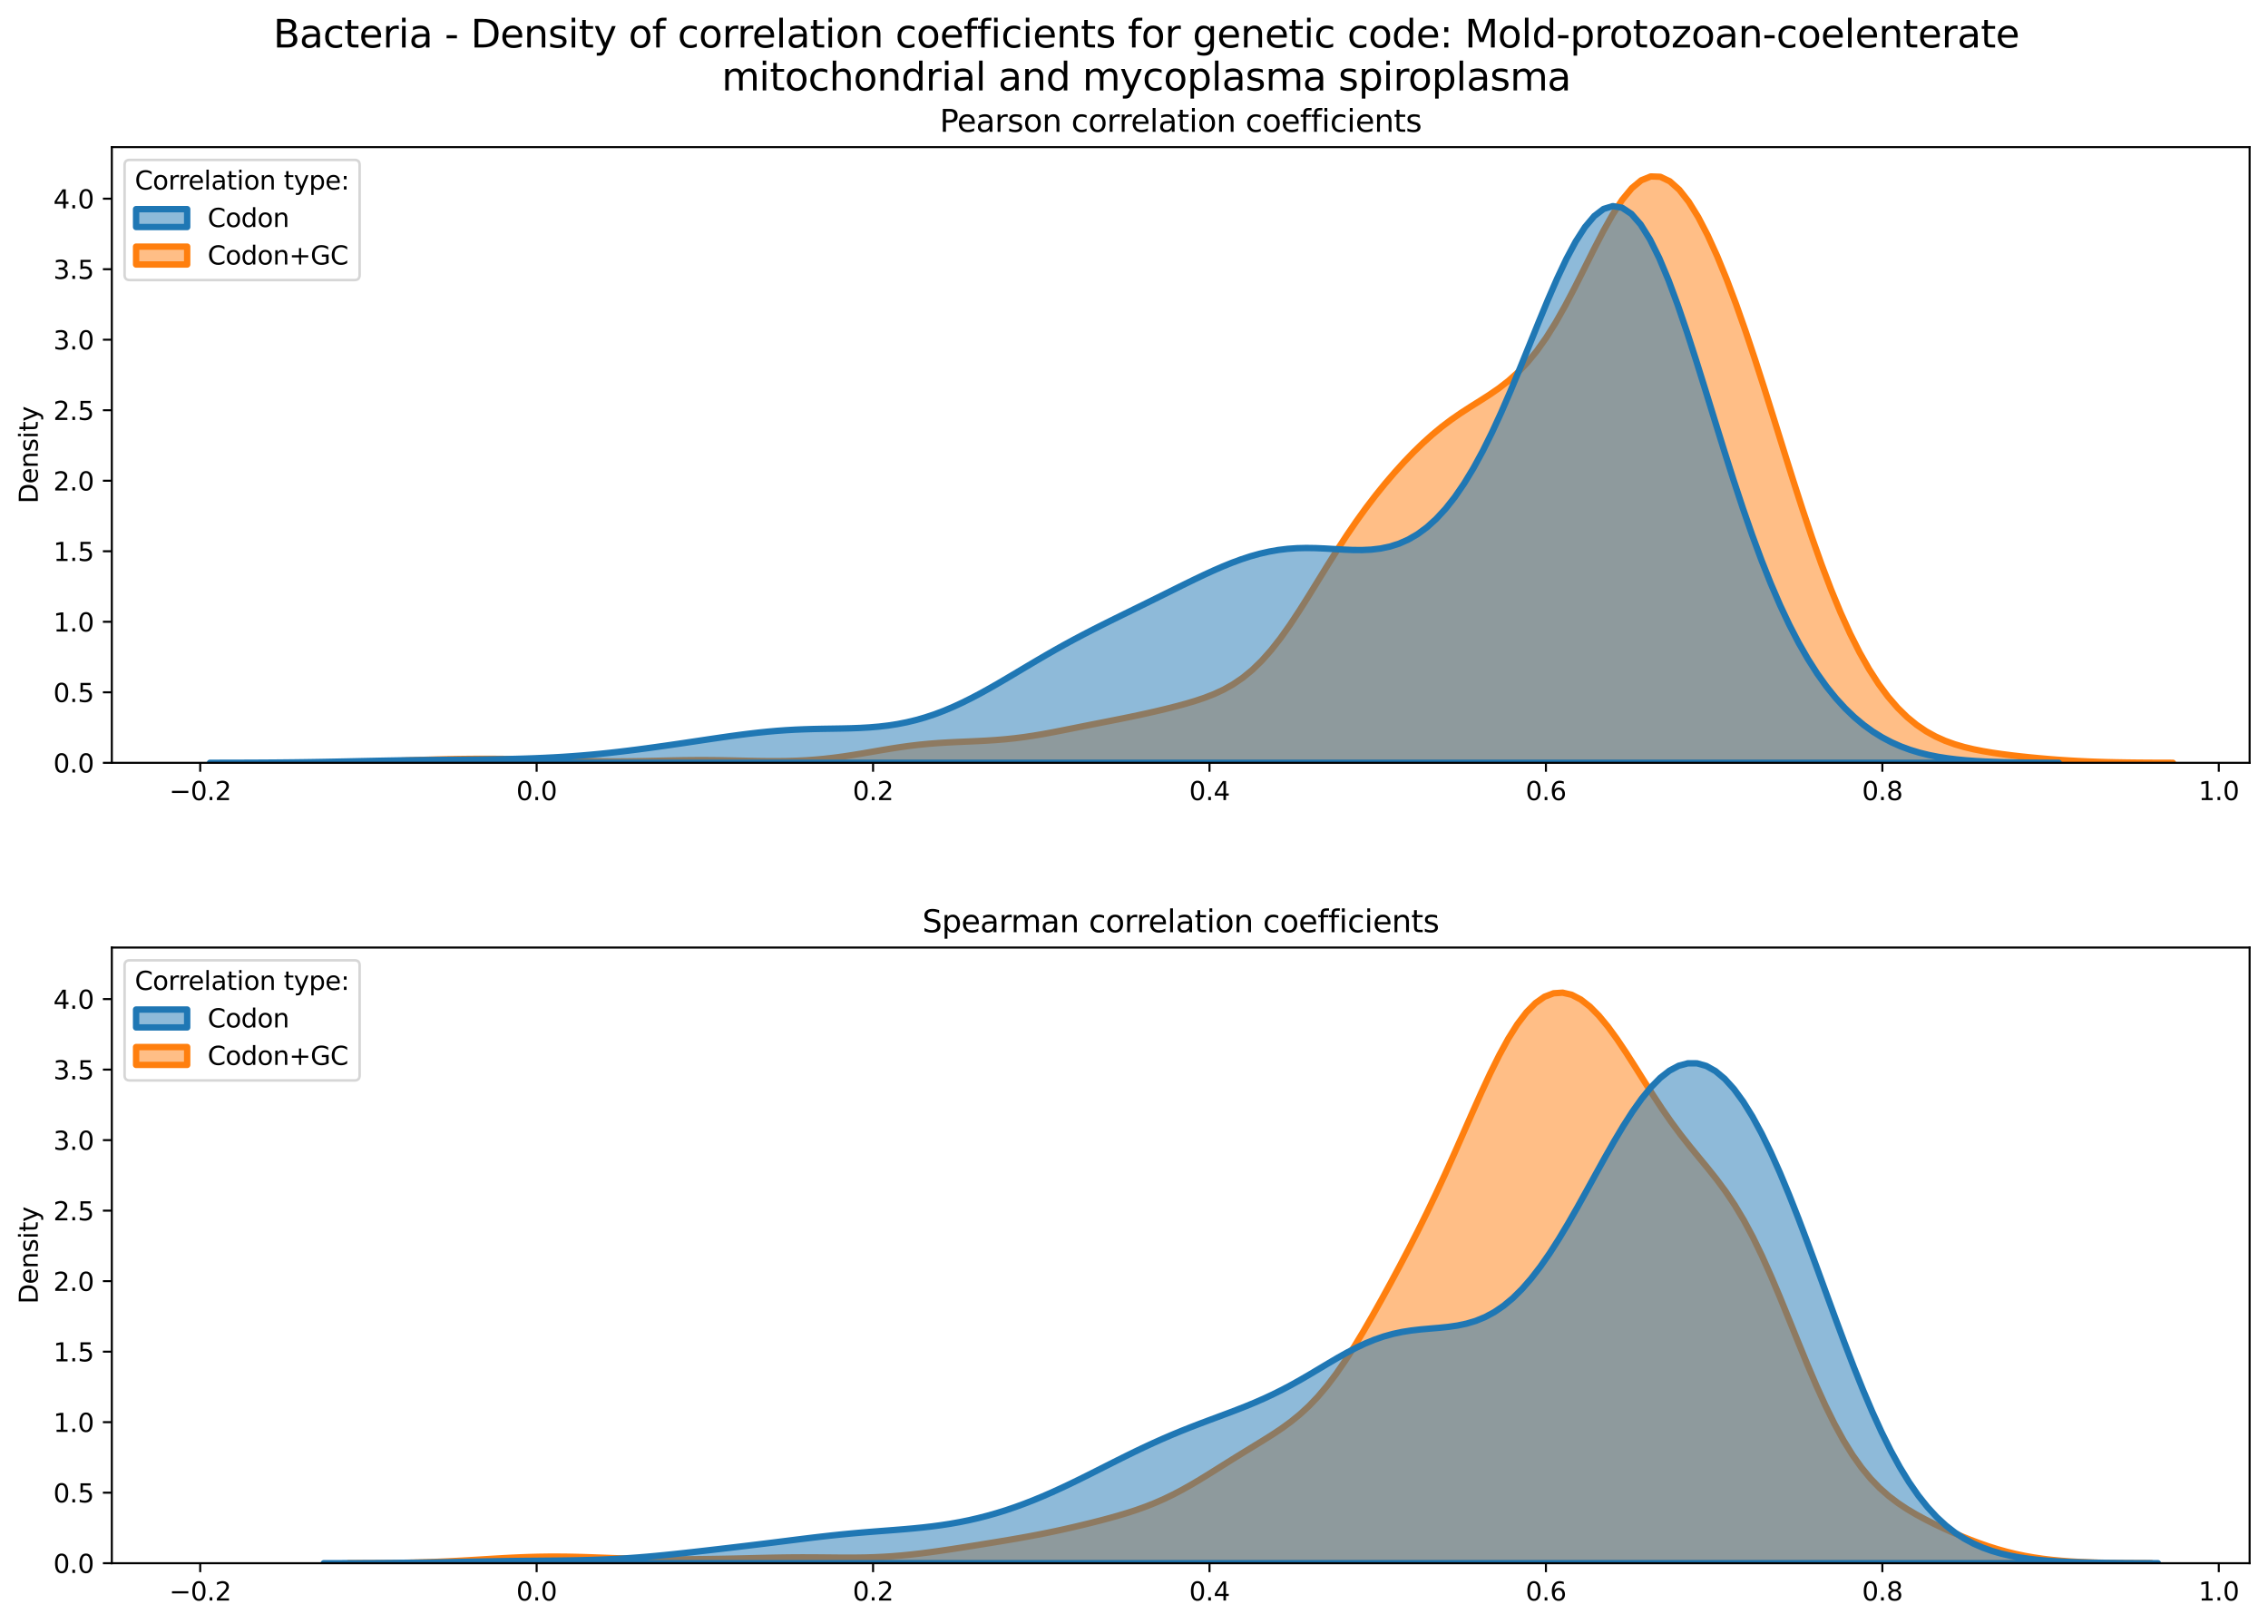 <?xml version="1.0" encoding="utf-8" standalone="no"?>
<!DOCTYPE svg PUBLIC "-//W3C//DTD SVG 1.1//EN"
  "http://www.w3.org/Graphics/SVG/1.1/DTD/svg11.dtd">
<svg xmlns:xlink="http://www.w3.org/1999/xlink" width="887.981pt" height="635.878pt" viewBox="0 0 887.981 635.878" xmlns="http://www.w3.org/2000/svg" version="1.1">
 <defs>
  <style type="text/css">*{stroke-linejoin: round; stroke-linecap: butt}</style>
 </defs>
 <g id="figure_1">
  <g id="patch_1">
   <path d="M 0 635.878 
L 887.981 635.878 
L 887.981 0 
L 0 0 
z
" style="fill: #ffffff"/>
  </g>
  <g id="axes_1">
   <g id="patch_2">
    <path d="M 43.781 298.643 
L 880.781 298.643 
L 880.781 57.6 
L 43.781 57.6 
z
" style="fill: #ffffff"/>
   </g>
   <g id="PolyCollection_1">
    <defs>
     <path id="mb199b28cd2" d="M 111.124 -337.246 
L 111.124 -337.235 
L 114.841 -337.235 
L 118.557 -337.235 
L 122.274 -337.235 
L 125.991 -337.235 
L 129.707 -337.235 
L 133.424 -337.235 
L 137.141 -337.235 
L 140.857 -337.235 
L 144.574 -337.235 
L 148.291 -337.235 
L 152.007 -337.235 
L 155.724 -337.235 
L 159.441 -337.235 
L 163.157 -337.235 
L 166.874 -337.235 
L 170.591 -337.235 
L 174.307 -337.235 
L 178.024 -337.235 
L 181.741 -337.235 
L 185.457 -337.235 
L 189.174 -337.235 
L 192.891 -337.235 
L 196.607 -337.235 
L 200.324 -337.235 
L 204.041 -337.235 
L 207.757 -337.235 
L 211.474 -337.235 
L 215.191 -337.235 
L 218.907 -337.235 
L 222.624 -337.235 
L 226.341 -337.235 
L 230.057 -337.235 
L 233.774 -337.235 
L 237.491 -337.235 
L 241.207 -337.235 
L 244.924 -337.235 
L 248.641 -337.235 
L 252.357 -337.235 
L 256.074 -337.235 
L 259.791 -337.235 
L 263.507 -337.235 
L 267.224 -337.235 
L 270.941 -337.235 
L 274.657 -337.235 
L 278.374 -337.235 
L 282.091 -337.235 
L 285.807 -337.235 
L 289.524 -337.235 
L 293.241 -337.235 
L 296.957 -337.235 
L 300.674 -337.235 
L 304.391 -337.235 
L 308.107 -337.235 
L 311.824 -337.235 
L 315.541 -337.235 
L 319.257 -337.235 
L 322.974 -337.235 
L 326.691 -337.235 
L 330.407 -337.235 
L 334.124 -337.235 
L 337.841 -337.235 
L 341.557 -337.235 
L 345.274 -337.235 
L 348.991 -337.235 
L 352.707 -337.235 
L 356.424 -337.235 
L 360.141 -337.235 
L 363.857 -337.235 
L 367.574 -337.235 
L 371.291 -337.235 
L 375.007 -337.235 
L 378.724 -337.235 
L 382.441 -337.235 
L 386.157 -337.235 
L 389.874 -337.235 
L 393.591 -337.235 
L 397.307 -337.235 
L 401.024 -337.235 
L 404.741 -337.235 
L 408.457 -337.235 
L 412.174 -337.235 
L 415.891 -337.235 
L 419.607 -337.235 
L 423.324 -337.235 
L 427.041 -337.235 
L 430.757 -337.235 
L 434.474 -337.235 
L 438.191 -337.235 
L 441.907 -337.235 
L 445.624 -337.235 
L 449.341 -337.235 
L 453.057 -337.235 
L 456.774 -337.235 
L 460.491 -337.235 
L 464.207 -337.235 
L 467.924 -337.235 
L 471.641 -337.235 
L 475.357 -337.235 
L 479.074 -337.235 
L 482.791 -337.235 
L 486.507 -337.235 
L 490.224 -337.235 
L 493.941 -337.235 
L 497.657 -337.235 
L 501.374 -337.235 
L 505.091 -337.235 
L 508.807 -337.235 
L 512.524 -337.235 
L 516.241 -337.235 
L 519.957 -337.235 
L 523.674 -337.235 
L 527.391 -337.235 
L 531.107 -337.235 
L 534.824 -337.235 
L 538.541 -337.235 
L 542.257 -337.235 
L 545.974 -337.235 
L 549.691 -337.235 
L 553.407 -337.235 
L 557.124 -337.235 
L 560.841 -337.235 
L 564.557 -337.235 
L 568.274 -337.235 
L 571.991 -337.235 
L 575.707 -337.235 
L 579.424 -337.235 
L 583.141 -337.235 
L 586.857 -337.235 
L 590.574 -337.235 
L 594.291 -337.235 
L 598.007 -337.235 
L 601.724 -337.235 
L 605.441 -337.235 
L 609.157 -337.235 
L 612.874 -337.235 
L 616.591 -337.235 
L 620.307 -337.235 
L 624.024 -337.235 
L 627.741 -337.235 
L 631.457 -337.235 
L 635.174 -337.235 
L 638.891 -337.235 
L 642.607 -337.235 
L 646.324 -337.235 
L 650.041 -337.235 
L 653.757 -337.235 
L 657.474 -337.235 
L 661.191 -337.235 
L 664.907 -337.235 
L 668.624 -337.235 
L 672.341 -337.235 
L 676.057 -337.235 
L 679.774 -337.235 
L 683.491 -337.235 
L 687.207 -337.235 
L 690.924 -337.235 
L 694.641 -337.235 
L 698.358 -337.235 
L 702.074 -337.235 
L 705.791 -337.235 
L 709.508 -337.235 
L 713.224 -337.235 
L 716.941 -337.235 
L 720.658 -337.235 
L 724.374 -337.235 
L 728.091 -337.235 
L 731.808 -337.235 
L 735.524 -337.235 
L 739.241 -337.235 
L 742.958 -337.235 
L 746.674 -337.235 
L 750.391 -337.235 
L 754.108 -337.235 
L 757.824 -337.235 
L 761.541 -337.235 
L 765.258 -337.235 
L 768.974 -337.235 
L 772.691 -337.235 
L 776.408 -337.235 
L 780.124 -337.235 
L 783.841 -337.235 
L 787.558 -337.235 
L 791.274 -337.235 
L 794.991 -337.235 
L 798.708 -337.235 
L 802.424 -337.235 
L 806.141 -337.235 
L 809.858 -337.235 
L 813.574 -337.235 
L 817.291 -337.235 
L 821.008 -337.235 
L 824.724 -337.235 
L 828.441 -337.235 
L 832.158 -337.235 
L 835.874 -337.235 
L 839.591 -337.235 
L 843.308 -337.235 
L 847.024 -337.235 
L 850.741 -337.235 
L 850.741 -337.247 
L 850.741 -337.247 
L 847.024 -337.256 
L 843.308 -337.27 
L 839.591 -337.292 
L 835.874 -337.324 
L 832.158 -337.369 
L 828.441 -337.433 
L 824.724 -337.519 
L 821.008 -337.631 
L 817.291 -337.773 
L 813.574 -337.948 
L 809.858 -338.158 
L 806.141 -338.405 
L 802.424 -338.687 
L 798.708 -339.004 
L 794.991 -339.357 
L 791.274 -339.745 
L 787.558 -340.173 
L 783.841 -340.649 
L 780.124 -341.187 
L 776.408 -341.809 
L 772.691 -342.544 
L 768.974 -343.432 
L 765.258 -344.52 
L 761.541 -345.866 
L 757.824 -347.533 
L 754.108 -349.59 
L 750.391 -352.108 
L 746.674 -355.154 
L 742.958 -358.797 
L 739.241 -363.095 
L 735.524 -368.104 
L 731.808 -373.869 
L 728.091 -380.424 
L 724.374 -387.794 
L 720.658 -395.986 
L 716.941 -404.987 
L 713.224 -414.757 
L 709.508 -425.226 
L 705.791 -436.288 
L 702.074 -447.806 
L 698.358 -459.613 
L 694.641 -471.526 
L 690.924 -483.356 
L 687.207 -494.919 
L 683.491 -506.052 
L 679.774 -516.613 
L 676.057 -526.482 
L 672.341 -535.552 
L 668.624 -543.718 
L 664.907 -550.87 
L 661.191 -556.879 
L 657.474 -561.606 
L 653.757 -564.909 
L 650.041 -566.667 
L 646.324 -566.8 
L 642.607 -565.292 
L 638.891 -562.21 
L 635.174 -557.705 
L 631.457 -552.006 
L 627.741 -545.404 
L 624.024 -538.22 
L 620.307 -530.782 
L 616.591 -523.391 
L 612.874 -516.305 
L 609.157 -509.722 
L 605.441 -503.772 
L 601.724 -498.521 
L 598.007 -493.972 
L 594.291 -490.079 
L 590.574 -486.754 
L 586.857 -483.88 
L 583.141 -481.324 
L 579.424 -478.946 
L 575.707 -476.613 
L 571.991 -474.208 
L 568.274 -471.638 
L 564.557 -468.839 
L 560.841 -465.775 
L 557.124 -462.436 
L 553.407 -458.829 
L 549.691 -454.966 
L 545.974 -450.859 
L 542.257 -446.51 
L 538.541 -441.91 
L 534.824 -437.044 
L 531.107 -431.895 
L 527.391 -426.462 
L 523.674 -420.768 
L 519.957 -414.865 
L 516.241 -408.841 
L 512.524 -402.812 
L 508.807 -396.915 
L 505.091 -391.287 
L 501.374 -386.055 
L 497.657 -381.318 
L 493.941 -377.138 
L 490.224 -373.537 
L 486.507 -370.498 
L 482.791 -367.971 
L 479.074 -365.885 
L 475.357 -364.16 
L 471.641 -362.711 
L 467.924 -361.466 
L 464.207 -360.362 
L 460.491 -359.356 
L 456.774 -358.418 
L 453.057 -357.529 
L 449.341 -356.682 
L 445.624 -355.871 
L 441.907 -355.093 
L 438.191 -354.34 
L 434.474 -353.604 
L 430.757 -352.874 
L 427.041 -352.141 
L 423.324 -351.402 
L 419.607 -350.658 
L 415.891 -349.918 
L 412.174 -349.195 
L 408.457 -348.51 
L 404.741 -347.881 
L 401.024 -347.325 
L 397.307 -346.851 
L 393.591 -346.463 
L 389.874 -346.156 
L 386.157 -345.916 
L 382.441 -345.726 
L 378.724 -345.562 
L 375.007 -345.401 
L 371.291 -345.219 
L 367.574 -344.993 
L 363.857 -344.707 
L 360.141 -344.348 
L 356.424 -343.913 
L 352.707 -343.405 
L 348.991 -342.834 
L 345.274 -342.218 
L 341.557 -341.578 
L 337.841 -340.94 
L 334.124 -340.327 
L 330.407 -339.76 
L 326.691 -339.258 
L 322.974 -338.831 
L 319.257 -338.487 
L 315.541 -338.226 
L 311.824 -338.046 
L 308.107 -337.938 
L 304.391 -337.893 
L 300.674 -337.9 
L 296.957 -337.945 
L 293.241 -338.016 
L 289.524 -338.097 
L 285.807 -338.176 
L 282.091 -338.242 
L 278.374 -338.286 
L 274.657 -338.302 
L 270.941 -338.287 
L 267.224 -338.244 
L 263.507 -338.177 
L 259.791 -338.094 
L 256.074 -338.006 
L 252.357 -337.922 
L 248.641 -337.852 
L 244.924 -337.804 
L 241.207 -337.784 
L 237.491 -337.795 
L 233.774 -337.838 
L 230.057 -337.909 
L 226.341 -338.003 
L 222.624 -338.114 
L 218.907 -338.234 
L 215.191 -338.355 
L 211.474 -338.469 
L 207.757 -338.571 
L 204.041 -338.657 
L 200.324 -338.723 
L 196.607 -338.77 
L 192.891 -338.797 
L 189.174 -338.803 
L 185.457 -338.79 
L 181.741 -338.757 
L 178.024 -338.703 
L 174.307 -338.628 
L 170.591 -338.534 
L 166.874 -338.422 
L 163.157 -338.297 
L 159.441 -338.162 
L 155.724 -338.025 
L 152.007 -337.89 
L 148.291 -337.763 
L 144.574 -337.649 
L 140.857 -337.55 
L 137.141 -337.468 
L 133.424 -337.402 
L 129.707 -337.351 
L 125.991 -337.313 
L 122.274 -337.286 
L 118.557 -337.267 
L 114.841 -337.254 
L 111.124 -337.246 
z
" style="stroke: #ff7f0e; stroke-width: 2.5"/>
    </defs>
    <g clip-path="url(#p83213c4eba)">
     <use xlink:href="#mb199b28cd2" x="0" y="635.878" style="fill: #ff7f0e; fill-opacity: 0.5; stroke: #ff7f0e; stroke-width: 2.5"/>
    </g>
   </g>
   <g id="PolyCollection_2">
    <defs>
     <path id="mbfb24ea545" d="M 82.208 -337.244 
L 82.208 -337.235 
L 85.845 -337.235 
L 89.483 -337.235 
L 93.12 -337.235 
L 96.758 -337.235 
L 100.395 -337.235 
L 104.033 -337.235 
L 107.67 -337.235 
L 111.307 -337.235 
L 114.945 -337.235 
L 118.582 -337.235 
L 122.22 -337.235 
L 125.857 -337.235 
L 129.495 -337.235 
L 133.132 -337.235 
L 136.769 -337.235 
L 140.407 -337.235 
L 144.044 -337.235 
L 147.682 -337.235 
L 151.319 -337.235 
L 154.957 -337.235 
L 158.594 -337.235 
L 162.232 -337.235 
L 165.869 -337.235 
L 169.506 -337.235 
L 173.144 -337.235 
L 176.781 -337.235 
L 180.419 -337.235 
L 184.056 -337.235 
L 187.694 -337.235 
L 191.331 -337.235 
L 194.969 -337.235 
L 198.606 -337.235 
L 202.243 -337.235 
L 205.881 -337.235 
L 209.518 -337.235 
L 213.156 -337.235 
L 216.793 -337.235 
L 220.431 -337.235 
L 224.068 -337.235 
L 227.705 -337.235 
L 231.343 -337.235 
L 234.98 -337.235 
L 238.618 -337.235 
L 242.255 -337.235 
L 245.893 -337.235 
L 249.53 -337.235 
L 253.168 -337.235 
L 256.805 -337.235 
L 260.442 -337.235 
L 264.08 -337.235 
L 267.717 -337.235 
L 271.355 -337.235 
L 274.992 -337.235 
L 278.63 -337.235 
L 282.267 -337.235 
L 285.905 -337.235 
L 289.542 -337.235 
L 293.179 -337.235 
L 296.817 -337.235 
L 300.454 -337.235 
L 304.092 -337.235 
L 307.729 -337.235 
L 311.367 -337.235 
L 315.004 -337.235 
L 318.641 -337.235 
L 322.279 -337.235 
L 325.916 -337.235 
L 329.554 -337.235 
L 333.191 -337.235 
L 336.829 -337.235 
L 340.466 -337.235 
L 344.104 -337.235 
L 347.741 -337.235 
L 351.378 -337.235 
L 355.016 -337.235 
L 358.653 -337.235 
L 362.291 -337.235 
L 365.928 -337.235 
L 369.566 -337.235 
L 373.203 -337.235 
L 376.841 -337.235 
L 380.478 -337.235 
L 384.115 -337.235 
L 387.753 -337.235 
L 391.39 -337.235 
L 395.028 -337.235 
L 398.665 -337.235 
L 402.303 -337.235 
L 405.94 -337.235 
L 409.577 -337.235 
L 413.215 -337.235 
L 416.852 -337.235 
L 420.49 -337.235 
L 424.127 -337.235 
L 427.765 -337.235 
L 431.402 -337.235 
L 435.04 -337.235 
L 438.677 -337.235 
L 442.314 -337.235 
L 445.952 -337.235 
L 449.589 -337.235 
L 453.227 -337.235 
L 456.864 -337.235 
L 460.502 -337.235 
L 464.139 -337.235 
L 467.777 -337.235 
L 471.414 -337.235 
L 475.051 -337.235 
L 478.689 -337.235 
L 482.326 -337.235 
L 485.964 -337.235 
L 489.601 -337.235 
L 493.239 -337.235 
L 496.876 -337.235 
L 500.513 -337.235 
L 504.151 -337.235 
L 507.788 -337.235 
L 511.426 -337.235 
L 515.063 -337.235 
L 518.701 -337.235 
L 522.338 -337.235 
L 525.976 -337.235 
L 529.613 -337.235 
L 533.25 -337.235 
L 536.888 -337.235 
L 540.525 -337.235 
L 544.163 -337.235 
L 547.8 -337.235 
L 551.438 -337.235 
L 555.075 -337.235 
L 558.713 -337.235 
L 562.35 -337.235 
L 565.987 -337.235 
L 569.625 -337.235 
L 573.262 -337.235 
L 576.9 -337.235 
L 580.537 -337.235 
L 584.175 -337.235 
L 587.812 -337.235 
L 591.449 -337.235 
L 595.087 -337.235 
L 598.724 -337.235 
L 602.362 -337.235 
L 605.999 -337.235 
L 609.637 -337.235 
L 613.274 -337.235 
L 616.912 -337.235 
L 620.549 -337.235 
L 624.186 -337.235 
L 627.824 -337.235 
L 631.461 -337.235 
L 635.099 -337.235 
L 638.736 -337.235 
L 642.374 -337.235 
L 646.011 -337.235 
L 649.649 -337.235 
L 653.286 -337.235 
L 656.923 -337.235 
L 660.561 -337.235 
L 664.198 -337.235 
L 667.836 -337.235 
L 671.473 -337.235 
L 675.111 -337.235 
L 678.748 -337.235 
L 682.385 -337.235 
L 686.023 -337.235 
L 689.66 -337.235 
L 693.298 -337.235 
L 696.935 -337.235 
L 700.573 -337.235 
L 704.21 -337.235 
L 707.848 -337.235 
L 711.485 -337.235 
L 715.122 -337.235 
L 718.76 -337.235 
L 722.397 -337.235 
L 726.035 -337.235 
L 729.672 -337.235 
L 733.31 -337.235 
L 736.947 -337.235 
L 740.585 -337.235 
L 744.222 -337.235 
L 747.859 -337.235 
L 751.497 -337.235 
L 755.134 -337.235 
L 758.772 -337.235 
L 762.409 -337.235 
L 766.047 -337.235 
L 769.684 -337.235 
L 773.321 -337.235 
L 776.959 -337.235 
L 780.596 -337.235 
L 784.234 -337.235 
L 787.871 -337.235 
L 791.509 -337.235 
L 795.146 -337.235 
L 798.784 -337.235 
L 802.421 -337.235 
L 806.058 -337.235 
L 806.058 -337.257 
L 806.058 -337.257 
L 802.421 -337.269 
L 798.784 -337.287 
L 795.146 -337.315 
L 791.509 -337.354 
L 787.871 -337.41 
L 784.234 -337.49 
L 780.596 -337.599 
L 776.959 -337.749 
L 773.321 -337.95 
L 769.684 -338.218 
L 766.047 -338.567 
L 762.409 -339.019 
L 758.772 -339.594 
L 755.134 -340.317 
L 751.497 -341.216 
L 747.859 -342.32 
L 744.222 -343.659 
L 740.585 -345.268 
L 736.947 -347.181 
L 733.31 -349.432 
L 729.672 -352.059 
L 726.035 -355.1 
L 722.397 -358.593 
L 718.76 -362.577 
L 715.122 -367.092 
L 711.485 -372.179 
L 707.848 -377.876 
L 704.21 -384.222 
L 700.573 -391.246 
L 696.935 -398.973 
L 693.298 -407.415 
L 689.66 -416.565 
L 686.023 -426.396 
L 682.385 -436.854 
L 678.748 -447.853 
L 675.111 -459.276 
L 671.473 -470.969 
L 667.836 -482.747 
L 664.198 -494.395 
L 660.561 -505.675 
L 656.923 -516.337 
L 653.286 -526.128 
L 649.649 -534.806 
L 646.011 -542.149 
L 642.374 -547.973 
L 638.736 -552.136 
L 635.099 -554.55 
L 631.461 -555.184 
L 627.824 -554.067 
L 624.186 -551.282 
L 620.549 -546.966 
L 616.912 -541.298 
L 613.274 -534.49 
L 609.637 -526.776 
L 605.999 -518.399 
L 602.362 -509.603 
L 598.724 -500.618 
L 595.087 -491.656 
L 591.449 -482.903 
L 587.812 -474.514 
L 584.175 -466.613 
L 580.537 -459.292 
L 576.9 -452.614 
L 573.262 -446.617 
L 569.625 -441.314 
L 565.987 -436.703 
L 562.35 -432.767 
L 558.713 -429.474 
L 555.075 -426.789 
L 551.438 -424.666 
L 547.8 -423.054 
L 544.163 -421.898 
L 540.525 -421.137 
L 536.888 -420.706 
L 533.25 -420.538 
L 529.613 -420.564 
L 525.976 -420.717 
L 522.338 -420.929 
L 518.701 -421.14 
L 515.063 -421.296 
L 511.426 -421.349 
L 507.788 -421.261 
L 504.151 -421.006 
L 500.513 -420.566 
L 496.876 -419.931 
L 493.239 -419.102 
L 489.601 -418.086 
L 485.964 -416.898 
L 482.326 -415.555 
L 478.689 -414.079 
L 475.051 -412.495 
L 471.414 -410.825 
L 467.777 -409.093 
L 464.139 -407.32 
L 460.502 -405.523 
L 456.864 -403.717 
L 453.227 -401.911 
L 449.589 -400.113 
L 445.952 -398.323 
L 442.314 -396.538 
L 438.677 -394.754 
L 435.04 -392.962 
L 431.402 -391.151 
L 427.765 -389.312 
L 424.127 -387.434 
L 420.49 -385.509 
L 416.852 -383.533 
L 413.215 -381.503 
L 409.577 -379.423 
L 405.94 -377.3 
L 402.303 -375.147 
L 398.665 -372.978 
L 395.028 -370.813 
L 391.39 -368.674 
L 387.753 -366.584 
L 384.115 -364.565 
L 380.478 -362.639 
L 376.841 -360.827 
L 373.203 -359.148 
L 369.566 -357.615 
L 365.928 -356.239 
L 362.291 -355.03 
L 358.653 -353.988 
L 355.016 -353.114 
L 351.378 -352.401 
L 347.741 -351.838 
L 344.104 -351.412 
L 340.466 -351.104 
L 336.829 -350.894 
L 333.191 -350.757 
L 329.554 -350.669 
L 325.916 -350.608 
L 322.279 -350.55 
L 318.641 -350.475 
L 315.004 -350.368 
L 311.367 -350.215 
L 307.729 -350.009 
L 304.092 -349.745 
L 300.454 -349.424 
L 296.817 -349.05 
L 293.179 -348.627 
L 289.542 -348.164 
L 285.905 -347.67 
L 282.267 -347.152 
L 278.63 -346.619 
L 274.992 -346.077 
L 271.355 -345.533 
L 267.717 -344.992 
L 264.08 -344.457 
L 260.442 -343.931 
L 256.805 -343.418 
L 253.168 -342.919 
L 249.53 -342.439 
L 245.893 -341.98 
L 242.255 -341.544 
L 238.618 -341.136 
L 234.98 -340.758 
L 231.343 -340.411 
L 227.705 -340.098 
L 224.068 -339.819 
L 220.431 -339.574 
L 216.793 -339.362 
L 213.156 -339.18 
L 209.518 -339.026 
L 205.881 -338.898 
L 202.243 -338.791 
L 198.606 -338.704 
L 194.969 -338.634 
L 191.331 -338.576 
L 187.694 -338.529 
L 184.056 -338.49 
L 180.419 -338.455 
L 176.781 -338.423 
L 173.144 -338.39 
L 169.506 -338.355 
L 165.869 -338.316 
L 162.232 -338.27 
L 158.594 -338.218 
L 154.957 -338.159 
L 151.319 -338.093 
L 147.682 -338.021 
L 144.044 -337.945 
L 140.407 -337.867 
L 136.769 -337.789 
L 133.132 -337.712 
L 129.495 -337.64 
L 125.857 -337.572 
L 122.22 -337.511 
L 118.582 -337.457 
L 114.945 -337.41 
L 111.307 -337.371 
L 107.67 -337.338 
L 104.033 -337.312 
L 100.395 -337.292 
L 96.758 -337.276 
L 93.12 -337.264 
L 89.483 -337.255 
L 85.845 -337.248 
L 82.208 -337.244 
z
" style="stroke: #1f77b4; stroke-width: 2.5"/>
    </defs>
    <g clip-path="url(#p83213c4eba)">
     <use xlink:href="#mbfb24ea545" x="0" y="635.878" style="fill: #1f77b4; fill-opacity: 0.5; stroke: #1f77b4; stroke-width: 2.5"/>
    </g>
   </g>
   <g id="matplotlib.axis_1">
    <g id="xtick_1">
     <g id="line2d_1">
      <defs>
       <path id="m8498906e87" d="M 0 0 
L 0 3.5 
" style="stroke: #000000; stroke-width: 0.8"/>
      </defs>
      <g>
       <use xlink:href="#m8498906e87" x="78.387" y="298.643" style="stroke: #000000; stroke-width: 0.8"/>
      </g>
     </g>
     <g id="text_1">
      <!-- −0.2 -->
      <g transform="translate(66.246 313.242) scale(0.1 -0.1)">
       <defs>
        <path id="DejaVuSans-2212" d="M 678 2272 
L 4684 2272 
L 4684 1741 
L 678 1741 
L 678 2272 
z
" transform="scale(0.016)"/>
        <path id="DejaVuSans-30" d="M 2034 4250 
Q 1547 4250 1301 3770 
Q 1056 3291 1056 2328 
Q 1056 1369 1301 889 
Q 1547 409 2034 409 
Q 2525 409 2770 889 
Q 3016 1369 3016 2328 
Q 3016 3291 2770 3770 
Q 2525 4250 2034 4250 
z
M 2034 4750 
Q 2819 4750 3233 4129 
Q 3647 3509 3647 2328 
Q 3647 1150 3233 529 
Q 2819 -91 2034 -91 
Q 1250 -91 836 529 
Q 422 1150 422 2328 
Q 422 3509 836 4129 
Q 1250 4750 2034 4750 
z
" transform="scale(0.016)"/>
        <path id="DejaVuSans-2e" d="M 684 794 
L 1344 794 
L 1344 0 
L 684 0 
L 684 794 
z
" transform="scale(0.016)"/>
        <path id="DejaVuSans-32" d="M 1228 531 
L 3431 531 
L 3431 0 
L 469 0 
L 469 531 
Q 828 903 1448 1529 
Q 2069 2156 2228 2338 
Q 2531 2678 2651 2914 
Q 2772 3150 2772 3378 
Q 2772 3750 2511 3984 
Q 2250 4219 1831 4219 
Q 1534 4219 1204 4116 
Q 875 4013 500 3803 
L 500 4441 
Q 881 4594 1212 4672 
Q 1544 4750 1819 4750 
Q 2544 4750 2975 4387 
Q 3406 4025 3406 3419 
Q 3406 3131 3298 2873 
Q 3191 2616 2906 2266 
Q 2828 2175 2409 1742 
Q 1991 1309 1228 531 
z
" transform="scale(0.016)"/>
       </defs>
       <use xlink:href="#DejaVuSans-2212"/>
       <use xlink:href="#DejaVuSans-30" x="83.789"/>
       <use xlink:href="#DejaVuSans-2e" x="147.412"/>
       <use xlink:href="#DejaVuSans-32" x="179.199"/>
      </g>
     </g>
    </g>
    <g id="xtick_2">
     <g id="line2d_2">
      <g>
       <use xlink:href="#m8498906e87" x="210.108" y="298.643" style="stroke: #000000; stroke-width: 0.8"/>
      </g>
     </g>
     <g id="text_2">
      <!-- 0.0 -->
      <g transform="translate(202.156 313.242) scale(0.1 -0.1)">
       <use xlink:href="#DejaVuSans-30"/>
       <use xlink:href="#DejaVuSans-2e" x="63.623"/>
       <use xlink:href="#DejaVuSans-30" x="95.41"/>
      </g>
     </g>
    </g>
    <g id="xtick_3">
     <g id="line2d_3">
      <g>
       <use xlink:href="#m8498906e87" x="341.829" y="298.643" style="stroke: #000000; stroke-width: 0.8"/>
      </g>
     </g>
     <g id="text_3">
      <!-- 0.2 -->
      <g transform="translate(333.877 313.242) scale(0.1 -0.1)">
       <use xlink:href="#DejaVuSans-30"/>
       <use xlink:href="#DejaVuSans-2e" x="63.623"/>
       <use xlink:href="#DejaVuSans-32" x="95.41"/>
      </g>
     </g>
    </g>
    <g id="xtick_4">
     <g id="line2d_4">
      <g>
       <use xlink:href="#m8498906e87" x="473.55" y="298.643" style="stroke: #000000; stroke-width: 0.8"/>
      </g>
     </g>
     <g id="text_4">
      <!-- 0.4 -->
      <g transform="translate(465.598 313.242) scale(0.1 -0.1)">
       <defs>
        <path id="DejaVuSans-34" d="M 2419 4116 
L 825 1625 
L 2419 1625 
L 2419 4116 
z
M 2253 4666 
L 3047 4666 
L 3047 1625 
L 3713 1625 
L 3713 1100 
L 3047 1100 
L 3047 0 
L 2419 0 
L 2419 1100 
L 313 1100 
L 313 1709 
L 2253 4666 
z
" transform="scale(0.016)"/>
       </defs>
       <use xlink:href="#DejaVuSans-30"/>
       <use xlink:href="#DejaVuSans-2e" x="63.623"/>
       <use xlink:href="#DejaVuSans-34" x="95.41"/>
      </g>
     </g>
    </g>
    <g id="xtick_5">
     <g id="line2d_5">
      <g>
       <use xlink:href="#m8498906e87" x="605.27" y="298.643" style="stroke: #000000; stroke-width: 0.8"/>
      </g>
     </g>
     <g id="text_5">
      <!-- 0.6 -->
      <g transform="translate(597.319 313.242) scale(0.1 -0.1)">
       <defs>
        <path id="DejaVuSans-36" d="M 2113 2584 
Q 1688 2584 1439 2293 
Q 1191 2003 1191 1497 
Q 1191 994 1439 701 
Q 1688 409 2113 409 
Q 2538 409 2786 701 
Q 3034 994 3034 1497 
Q 3034 2003 2786 2293 
Q 2538 2584 2113 2584 
z
M 3366 4563 
L 3366 3988 
Q 3128 4100 2886 4159 
Q 2644 4219 2406 4219 
Q 1781 4219 1451 3797 
Q 1122 3375 1075 2522 
Q 1259 2794 1537 2939 
Q 1816 3084 2150 3084 
Q 2853 3084 3261 2657 
Q 3669 2231 3669 1497 
Q 3669 778 3244 343 
Q 2819 -91 2113 -91 
Q 1303 -91 875 529 
Q 447 1150 447 2328 
Q 447 3434 972 4092 
Q 1497 4750 2381 4750 
Q 2619 4750 2861 4703 
Q 3103 4656 3366 4563 
z
" transform="scale(0.016)"/>
       </defs>
       <use xlink:href="#DejaVuSans-30"/>
       <use xlink:href="#DejaVuSans-2e" x="63.623"/>
       <use xlink:href="#DejaVuSans-36" x="95.41"/>
      </g>
     </g>
    </g>
    <g id="xtick_6">
     <g id="line2d_6">
      <g>
       <use xlink:href="#m8498906e87" x="736.991" y="298.643" style="stroke: #000000; stroke-width: 0.8"/>
      </g>
     </g>
     <g id="text_6">
      <!-- 0.8 -->
      <g transform="translate(729.04 313.242) scale(0.1 -0.1)">
       <defs>
        <path id="DejaVuSans-38" d="M 2034 2216 
Q 1584 2216 1326 1975 
Q 1069 1734 1069 1313 
Q 1069 891 1326 650 
Q 1584 409 2034 409 
Q 2484 409 2743 651 
Q 3003 894 3003 1313 
Q 3003 1734 2745 1975 
Q 2488 2216 2034 2216 
z
M 1403 2484 
Q 997 2584 770 2862 
Q 544 3141 544 3541 
Q 544 4100 942 4425 
Q 1341 4750 2034 4750 
Q 2731 4750 3128 4425 
Q 3525 4100 3525 3541 
Q 3525 3141 3298 2862 
Q 3072 2584 2669 2484 
Q 3125 2378 3379 2068 
Q 3634 1759 3634 1313 
Q 3634 634 3220 271 
Q 2806 -91 2034 -91 
Q 1263 -91 848 271 
Q 434 634 434 1313 
Q 434 1759 690 2068 
Q 947 2378 1403 2484 
z
M 1172 3481 
Q 1172 3119 1398 2916 
Q 1625 2713 2034 2713 
Q 2441 2713 2670 2916 
Q 2900 3119 2900 3481 
Q 2900 3844 2670 4047 
Q 2441 4250 2034 4250 
Q 1625 4250 1398 4047 
Q 1172 3844 1172 3481 
z
" transform="scale(0.016)"/>
       </defs>
       <use xlink:href="#DejaVuSans-30"/>
       <use xlink:href="#DejaVuSans-2e" x="63.623"/>
       <use xlink:href="#DejaVuSans-38" x="95.41"/>
      </g>
     </g>
    </g>
    <g id="xtick_7">
     <g id="line2d_7">
      <g>
       <use xlink:href="#m8498906e87" x="868.712" y="298.643" style="stroke: #000000; stroke-width: 0.8"/>
      </g>
     </g>
     <g id="text_7">
      <!-- 1.0 -->
      <g transform="translate(860.761 313.242) scale(0.1 -0.1)">
       <defs>
        <path id="DejaVuSans-31" d="M 794 531 
L 1825 531 
L 1825 4091 
L 703 3866 
L 703 4441 
L 1819 4666 
L 2450 4666 
L 2450 531 
L 3481 531 
L 3481 0 
L 794 0 
L 794 531 
z
" transform="scale(0.016)"/>
       </defs>
       <use xlink:href="#DejaVuSans-31"/>
       <use xlink:href="#DejaVuSans-2e" x="63.623"/>
       <use xlink:href="#DejaVuSans-30" x="95.41"/>
      </g>
     </g>
    </g>
   </g>
   <g id="matplotlib.axis_2">
    <g id="ytick_1">
     <g id="line2d_8">
      <defs>
       <path id="m2f8fc47c9d" d="M 0 0 
L -3.5 0 
" style="stroke: #000000; stroke-width: 0.8"/>
      </defs>
      <g>
       <use xlink:href="#m2f8fc47c9d" x="43.781" y="298.643" style="stroke: #000000; stroke-width: 0.8"/>
      </g>
     </g>
     <g id="text_8">
      <!-- 0.0 -->
      <g transform="translate(20.878 302.443) scale(0.1 -0.1)">
       <use xlink:href="#DejaVuSans-30"/>
       <use xlink:href="#DejaVuSans-2e" x="63.623"/>
       <use xlink:href="#DejaVuSans-30" x="95.41"/>
      </g>
     </g>
    </g>
    <g id="ytick_2">
     <g id="line2d_9">
      <g>
       <use xlink:href="#m2f8fc47c9d" x="43.781" y="271.036" style="stroke: #000000; stroke-width: 0.8"/>
      </g>
     </g>
     <g id="text_9">
      <!-- 0.5 -->
      <g transform="translate(20.878 274.835) scale(0.1 -0.1)">
       <defs>
        <path id="DejaVuSans-35" d="M 691 4666 
L 3169 4666 
L 3169 4134 
L 1269 4134 
L 1269 2991 
Q 1406 3038 1543 3061 
Q 1681 3084 1819 3084 
Q 2600 3084 3056 2656 
Q 3513 2228 3513 1497 
Q 3513 744 3044 326 
Q 2575 -91 1722 -91 
Q 1428 -91 1123 -41 
Q 819 9 494 109 
L 494 744 
Q 775 591 1075 516 
Q 1375 441 1709 441 
Q 2250 441 2565 725 
Q 2881 1009 2881 1497 
Q 2881 1984 2565 2268 
Q 2250 2553 1709 2553 
Q 1456 2553 1204 2497 
Q 953 2441 691 2322 
L 691 4666 
z
" transform="scale(0.016)"/>
       </defs>
       <use xlink:href="#DejaVuSans-30"/>
       <use xlink:href="#DejaVuSans-2e" x="63.623"/>
       <use xlink:href="#DejaVuSans-35" x="95.41"/>
      </g>
     </g>
    </g>
    <g id="ytick_3">
     <g id="line2d_10">
      <g>
       <use xlink:href="#m2f8fc47c9d" x="43.781" y="243.428" style="stroke: #000000; stroke-width: 0.8"/>
      </g>
     </g>
     <g id="text_10">
      <!-- 1.0 -->
      <g transform="translate(20.878 247.227) scale(0.1 -0.1)">
       <use xlink:href="#DejaVuSans-31"/>
       <use xlink:href="#DejaVuSans-2e" x="63.623"/>
       <use xlink:href="#DejaVuSans-30" x="95.41"/>
      </g>
     </g>
    </g>
    <g id="ytick_4">
     <g id="line2d_11">
      <g>
       <use xlink:href="#m2f8fc47c9d" x="43.781" y="215.82" style="stroke: #000000; stroke-width: 0.8"/>
      </g>
     </g>
     <g id="text_11">
      <!-- 1.5 -->
      <g transform="translate(20.878 219.619) scale(0.1 -0.1)">
       <use xlink:href="#DejaVuSans-31"/>
       <use xlink:href="#DejaVuSans-2e" x="63.623"/>
       <use xlink:href="#DejaVuSans-35" x="95.41"/>
      </g>
     </g>
    </g>
    <g id="ytick_5">
     <g id="line2d_12">
      <g>
       <use xlink:href="#m2f8fc47c9d" x="43.781" y="188.212" style="stroke: #000000; stroke-width: 0.8"/>
      </g>
     </g>
     <g id="text_12">
      <!-- 2.0 -->
      <g transform="translate(20.878 192.012) scale(0.1 -0.1)">
       <use xlink:href="#DejaVuSans-32"/>
       <use xlink:href="#DejaVuSans-2e" x="63.623"/>
       <use xlink:href="#DejaVuSans-30" x="95.41"/>
      </g>
     </g>
    </g>
    <g id="ytick_6">
     <g id="line2d_13">
      <g>
       <use xlink:href="#m2f8fc47c9d" x="43.781" y="160.605" style="stroke: #000000; stroke-width: 0.8"/>
      </g>
     </g>
     <g id="text_13">
      <!-- 2.5 -->
      <g transform="translate(20.878 164.404) scale(0.1 -0.1)">
       <use xlink:href="#DejaVuSans-32"/>
       <use xlink:href="#DejaVuSans-2e" x="63.623"/>
       <use xlink:href="#DejaVuSans-35" x="95.41"/>
      </g>
     </g>
    </g>
    <g id="ytick_7">
     <g id="line2d_14">
      <g>
       <use xlink:href="#m2f8fc47c9d" x="43.781" y="132.997" style="stroke: #000000; stroke-width: 0.8"/>
      </g>
     </g>
     <g id="text_14">
      <!-- 3.0 -->
      <g transform="translate(20.878 136.796) scale(0.1 -0.1)">
       <defs>
        <path id="DejaVuSans-33" d="M 2597 2516 
Q 3050 2419 3304 2112 
Q 3559 1806 3559 1356 
Q 3559 666 3084 287 
Q 2609 -91 1734 -91 
Q 1441 -91 1130 -33 
Q 819 25 488 141 
L 488 750 
Q 750 597 1062 519 
Q 1375 441 1716 441 
Q 2309 441 2620 675 
Q 2931 909 2931 1356 
Q 2931 1769 2642 2001 
Q 2353 2234 1838 2234 
L 1294 2234 
L 1294 2753 
L 1863 2753 
Q 2328 2753 2575 2939 
Q 2822 3125 2822 3475 
Q 2822 3834 2567 4026 
Q 2313 4219 1838 4219 
Q 1578 4219 1281 4162 
Q 984 4106 628 3988 
L 628 4550 
Q 988 4650 1302 4700 
Q 1616 4750 1894 4750 
Q 2613 4750 3031 4423 
Q 3450 4097 3450 3541 
Q 3450 3153 3228 2886 
Q 3006 2619 2597 2516 
z
" transform="scale(0.016)"/>
       </defs>
       <use xlink:href="#DejaVuSans-33"/>
       <use xlink:href="#DejaVuSans-2e" x="63.623"/>
       <use xlink:href="#DejaVuSans-30" x="95.41"/>
      </g>
     </g>
    </g>
    <g id="ytick_8">
     <g id="line2d_15">
      <g>
       <use xlink:href="#m2f8fc47c9d" x="43.781" y="105.389" style="stroke: #000000; stroke-width: 0.8"/>
      </g>
     </g>
     <g id="text_15">
      <!-- 3.5 -->
      <g transform="translate(20.878 109.188) scale(0.1 -0.1)">
       <use xlink:href="#DejaVuSans-33"/>
       <use xlink:href="#DejaVuSans-2e" x="63.623"/>
       <use xlink:href="#DejaVuSans-35" x="95.41"/>
      </g>
     </g>
    </g>
    <g id="ytick_9">
     <g id="line2d_16">
      <g>
       <use xlink:href="#m2f8fc47c9d" x="43.781" y="77.781" style="stroke: #000000; stroke-width: 0.8"/>
      </g>
     </g>
     <g id="text_16">
      <!-- 4.0 -->
      <g transform="translate(20.878 81.58) scale(0.1 -0.1)">
       <use xlink:href="#DejaVuSans-34"/>
       <use xlink:href="#DejaVuSans-2e" x="63.623"/>
       <use xlink:href="#DejaVuSans-30" x="95.41"/>
      </g>
     </g>
    </g>
    <g id="text_17">
     <!-- Density -->
     <g transform="translate(14.798 197.13) rotate(-90) scale(0.1 -0.1)">
      <defs>
       <path id="DejaVuSans-44" d="M 1259 4147 
L 1259 519 
L 2022 519 
Q 2988 519 3436 956 
Q 3884 1394 3884 2338 
Q 3884 3275 3436 3711 
Q 2988 4147 2022 4147 
L 1259 4147 
z
M 628 4666 
L 1925 4666 
Q 3281 4666 3915 4102 
Q 4550 3538 4550 2338 
Q 4550 1131 3912 565 
Q 3275 0 1925 0 
L 628 0 
L 628 4666 
z
" transform="scale(0.016)"/>
       <path id="DejaVuSans-65" d="M 3597 1894 
L 3597 1613 
L 953 1613 
Q 991 1019 1311 708 
Q 1631 397 2203 397 
Q 2534 397 2845 478 
Q 3156 559 3463 722 
L 3463 178 
Q 3153 47 2828 -22 
Q 2503 -91 2169 -91 
Q 1331 -91 842 396 
Q 353 884 353 1716 
Q 353 2575 817 3079 
Q 1281 3584 2069 3584 
Q 2775 3584 3186 3129 
Q 3597 2675 3597 1894 
z
M 3022 2063 
Q 3016 2534 2758 2815 
Q 2500 3097 2075 3097 
Q 1594 3097 1305 2825 
Q 1016 2553 972 2059 
L 3022 2063 
z
" transform="scale(0.016)"/>
       <path id="DejaVuSans-6e" d="M 3513 2113 
L 3513 0 
L 2938 0 
L 2938 2094 
Q 2938 2591 2744 2837 
Q 2550 3084 2163 3084 
Q 1697 3084 1428 2787 
Q 1159 2491 1159 1978 
L 1159 0 
L 581 0 
L 581 3500 
L 1159 3500 
L 1159 2956 
Q 1366 3272 1645 3428 
Q 1925 3584 2291 3584 
Q 2894 3584 3203 3211 
Q 3513 2838 3513 2113 
z
" transform="scale(0.016)"/>
       <path id="DejaVuSans-73" d="M 2834 3397 
L 2834 2853 
Q 2591 2978 2328 3040 
Q 2066 3103 1784 3103 
Q 1356 3103 1142 2972 
Q 928 2841 928 2578 
Q 928 2378 1081 2264 
Q 1234 2150 1697 2047 
L 1894 2003 
Q 2506 1872 2764 1633 
Q 3022 1394 3022 966 
Q 3022 478 2636 193 
Q 2250 -91 1575 -91 
Q 1294 -91 989 -36 
Q 684 19 347 128 
L 347 722 
Q 666 556 975 473 
Q 1284 391 1588 391 
Q 1994 391 2212 530 
Q 2431 669 2431 922 
Q 2431 1156 2273 1281 
Q 2116 1406 1581 1522 
L 1381 1569 
Q 847 1681 609 1914 
Q 372 2147 372 2553 
Q 372 3047 722 3315 
Q 1072 3584 1716 3584 
Q 2034 3584 2315 3537 
Q 2597 3491 2834 3397 
z
" transform="scale(0.016)"/>
       <path id="DejaVuSans-69" d="M 603 3500 
L 1178 3500 
L 1178 0 
L 603 0 
L 603 3500 
z
M 603 4863 
L 1178 4863 
L 1178 4134 
L 603 4134 
L 603 4863 
z
" transform="scale(0.016)"/>
       <path id="DejaVuSans-74" d="M 1172 4494 
L 1172 3500 
L 2356 3500 
L 2356 3053 
L 1172 3053 
L 1172 1153 
Q 1172 725 1289 603 
Q 1406 481 1766 481 
L 2356 481 
L 2356 0 
L 1766 0 
Q 1100 0 847 248 
Q 594 497 594 1153 
L 594 3053 
L 172 3053 
L 172 3500 
L 594 3500 
L 594 4494 
L 1172 4494 
z
" transform="scale(0.016)"/>
       <path id="DejaVuSans-79" d="M 2059 -325 
Q 1816 -950 1584 -1140 
Q 1353 -1331 966 -1331 
L 506 -1331 
L 506 -850 
L 844 -850 
Q 1081 -850 1212 -737 
Q 1344 -625 1503 -206 
L 1606 56 
L 191 3500 
L 800 3500 
L 1894 763 
L 2988 3500 
L 3597 3500 
L 2059 -325 
z
" transform="scale(0.016)"/>
      </defs>
      <use xlink:href="#DejaVuSans-44"/>
      <use xlink:href="#DejaVuSans-65" x="77.002"/>
      <use xlink:href="#DejaVuSans-6e" x="138.525"/>
      <use xlink:href="#DejaVuSans-73" x="201.904"/>
      <use xlink:href="#DejaVuSans-69" x="254.004"/>
      <use xlink:href="#DejaVuSans-74" x="281.787"/>
      <use xlink:href="#DejaVuSans-79" x="320.996"/>
     </g>
    </g>
   </g>
   <g id="patch_3">
    <path d="M 43.781 298.643 
L 43.781 57.6 
" style="fill: none; stroke: #000000; stroke-width: 0.8; stroke-linejoin: miter; stroke-linecap: square"/>
   </g>
   <g id="patch_4">
    <path d="M 880.781 298.643 
L 880.781 57.6 
" style="fill: none; stroke: #000000; stroke-width: 0.8; stroke-linejoin: miter; stroke-linecap: square"/>
   </g>
   <g id="patch_5">
    <path d="M 43.781 298.643 
L 880.781 298.643 
" style="fill: none; stroke: #000000; stroke-width: 0.8; stroke-linejoin: miter; stroke-linecap: square"/>
   </g>
   <g id="patch_6">
    <path d="M 43.781 57.6 
L 880.781 57.6 
" style="fill: none; stroke: #000000; stroke-width: 0.8; stroke-linejoin: miter; stroke-linecap: square"/>
   </g>
   <g id="text_18">
    <!-- Pearson correlation coefficients -->
    <g transform="translate(367.949 51.6) scale(0.12 -0.12)">
     <defs>
      <path id="DejaVuSans-50" d="M 1259 4147 
L 1259 2394 
L 2053 2394 
Q 2494 2394 2734 2622 
Q 2975 2850 2975 3272 
Q 2975 3691 2734 3919 
Q 2494 4147 2053 4147 
L 1259 4147 
z
M 628 4666 
L 2053 4666 
Q 2838 4666 3239 4311 
Q 3641 3956 3641 3272 
Q 3641 2581 3239 2228 
Q 2838 1875 2053 1875 
L 1259 1875 
L 1259 0 
L 628 0 
L 628 4666 
z
" transform="scale(0.016)"/>
      <path id="DejaVuSans-61" d="M 2194 1759 
Q 1497 1759 1228 1600 
Q 959 1441 959 1056 
Q 959 750 1161 570 
Q 1363 391 1709 391 
Q 2188 391 2477 730 
Q 2766 1069 2766 1631 
L 2766 1759 
L 2194 1759 
z
M 3341 1997 
L 3341 0 
L 2766 0 
L 2766 531 
Q 2569 213 2275 61 
Q 1981 -91 1556 -91 
Q 1019 -91 701 211 
Q 384 513 384 1019 
Q 384 1609 779 1909 
Q 1175 2209 1959 2209 
L 2766 2209 
L 2766 2266 
Q 2766 2663 2505 2880 
Q 2244 3097 1772 3097 
Q 1472 3097 1187 3025 
Q 903 2953 641 2809 
L 641 3341 
Q 956 3463 1253 3523 
Q 1550 3584 1831 3584 
Q 2591 3584 2966 3190 
Q 3341 2797 3341 1997 
z
" transform="scale(0.016)"/>
      <path id="DejaVuSans-72" d="M 2631 2963 
Q 2534 3019 2420 3045 
Q 2306 3072 2169 3072 
Q 1681 3072 1420 2755 
Q 1159 2438 1159 1844 
L 1159 0 
L 581 0 
L 581 3500 
L 1159 3500 
L 1159 2956 
Q 1341 3275 1631 3429 
Q 1922 3584 2338 3584 
Q 2397 3584 2469 3576 
Q 2541 3569 2628 3553 
L 2631 2963 
z
" transform="scale(0.016)"/>
      <path id="DejaVuSans-6f" d="M 1959 3097 
Q 1497 3097 1228 2736 
Q 959 2375 959 1747 
Q 959 1119 1226 758 
Q 1494 397 1959 397 
Q 2419 397 2687 759 
Q 2956 1122 2956 1747 
Q 2956 2369 2687 2733 
Q 2419 3097 1959 3097 
z
M 1959 3584 
Q 2709 3584 3137 3096 
Q 3566 2609 3566 1747 
Q 3566 888 3137 398 
Q 2709 -91 1959 -91 
Q 1206 -91 779 398 
Q 353 888 353 1747 
Q 353 2609 779 3096 
Q 1206 3584 1959 3584 
z
" transform="scale(0.016)"/>
      <path id="DejaVuSans-20" transform="scale(0.016)"/>
      <path id="DejaVuSans-63" d="M 3122 3366 
L 3122 2828 
Q 2878 2963 2633 3030 
Q 2388 3097 2138 3097 
Q 1578 3097 1268 2742 
Q 959 2388 959 1747 
Q 959 1106 1268 751 
Q 1578 397 2138 397 
Q 2388 397 2633 464 
Q 2878 531 3122 666 
L 3122 134 
Q 2881 22 2623 -34 
Q 2366 -91 2075 -91 
Q 1284 -91 818 406 
Q 353 903 353 1747 
Q 353 2603 823 3093 
Q 1294 3584 2113 3584 
Q 2378 3584 2631 3529 
Q 2884 3475 3122 3366 
z
" transform="scale(0.016)"/>
      <path id="DejaVuSans-6c" d="M 603 4863 
L 1178 4863 
L 1178 0 
L 603 0 
L 603 4863 
z
" transform="scale(0.016)"/>
      <path id="DejaVuSans-66" d="M 2375 4863 
L 2375 4384 
L 1825 4384 
Q 1516 4384 1395 4259 
Q 1275 4134 1275 3809 
L 1275 3500 
L 2222 3500 
L 2222 3053 
L 1275 3053 
L 1275 0 
L 697 0 
L 697 3053 
L 147 3053 
L 147 3500 
L 697 3500 
L 697 3744 
Q 697 4328 969 4595 
Q 1241 4863 1831 4863 
L 2375 4863 
z
" transform="scale(0.016)"/>
     </defs>
     <use xlink:href="#DejaVuSans-50"/>
     <use xlink:href="#DejaVuSans-65" x="56.678"/>
     <use xlink:href="#DejaVuSans-61" x="118.201"/>
     <use xlink:href="#DejaVuSans-72" x="179.48"/>
     <use xlink:href="#DejaVuSans-73" x="220.594"/>
     <use xlink:href="#DejaVuSans-6f" x="272.693"/>
     <use xlink:href="#DejaVuSans-6e" x="333.875"/>
     <use xlink:href="#DejaVuSans-20" x="397.254"/>
     <use xlink:href="#DejaVuSans-63" x="429.041"/>
     <use xlink:href="#DejaVuSans-6f" x="484.021"/>
     <use xlink:href="#DejaVuSans-72" x="545.203"/>
     <use xlink:href="#DejaVuSans-72" x="584.566"/>
     <use xlink:href="#DejaVuSans-65" x="623.43"/>
     <use xlink:href="#DejaVuSans-6c" x="684.953"/>
     <use xlink:href="#DejaVuSans-61" x="712.736"/>
     <use xlink:href="#DejaVuSans-74" x="774.016"/>
     <use xlink:href="#DejaVuSans-69" x="813.225"/>
     <use xlink:href="#DejaVuSans-6f" x="841.008"/>
     <use xlink:href="#DejaVuSans-6e" x="902.189"/>
     <use xlink:href="#DejaVuSans-20" x="965.568"/>
     <use xlink:href="#DejaVuSans-63" x="997.355"/>
     <use xlink:href="#DejaVuSans-6f" x="1052.336"/>
     <use xlink:href="#DejaVuSans-65" x="1113.518"/>
     <use xlink:href="#DejaVuSans-66" x="1175.041"/>
     <use xlink:href="#DejaVuSans-66" x="1210.246"/>
     <use xlink:href="#DejaVuSans-69" x="1245.451"/>
     <use xlink:href="#DejaVuSans-63" x="1273.234"/>
     <use xlink:href="#DejaVuSans-69" x="1328.215"/>
     <use xlink:href="#DejaVuSans-65" x="1355.998"/>
     <use xlink:href="#DejaVuSans-6e" x="1417.521"/>
     <use xlink:href="#DejaVuSans-74" x="1480.9"/>
     <use xlink:href="#DejaVuSans-73" x="1520.109"/>
    </g>
   </g>
   <g id="legend_1">
    <g id="patch_7">
     <path d="M 50.781 109.634 
L 138.806 109.634 
Q 140.806 109.634 140.806 107.634 
L 140.806 64.6 
Q 140.806 62.6 138.806 62.6 
L 50.781 62.6 
Q 48.781 62.6 48.781 64.6 
L 48.781 107.634 
Q 48.781 109.634 50.781 109.634 
z
" style="fill: #ffffff; opacity: 0.8; stroke: #cccccc; stroke-linejoin: miter"/>
    </g>
    <g id="text_19">
     <!-- Correlation type: -->
     <g transform="translate(52.781 74.198) scale(0.1 -0.1)">
      <defs>
       <path id="DejaVuSans-43" d="M 4122 4306 
L 4122 3641 
Q 3803 3938 3442 4084 
Q 3081 4231 2675 4231 
Q 1875 4231 1450 3742 
Q 1025 3253 1025 2328 
Q 1025 1406 1450 917 
Q 1875 428 2675 428 
Q 3081 428 3442 575 
Q 3803 722 4122 1019 
L 4122 359 
Q 3791 134 3420 21 
Q 3050 -91 2638 -91 
Q 1578 -91 968 557 
Q 359 1206 359 2328 
Q 359 3453 968 4101 
Q 1578 4750 2638 4750 
Q 3056 4750 3426 4639 
Q 3797 4528 4122 4306 
z
" transform="scale(0.016)"/>
       <path id="DejaVuSans-70" d="M 1159 525 
L 1159 -1331 
L 581 -1331 
L 581 3500 
L 1159 3500 
L 1159 2969 
Q 1341 3281 1617 3432 
Q 1894 3584 2278 3584 
Q 2916 3584 3314 3078 
Q 3713 2572 3713 1747 
Q 3713 922 3314 415 
Q 2916 -91 2278 -91 
Q 1894 -91 1617 61 
Q 1341 213 1159 525 
z
M 3116 1747 
Q 3116 2381 2855 2742 
Q 2594 3103 2138 3103 
Q 1681 3103 1420 2742 
Q 1159 2381 1159 1747 
Q 1159 1113 1420 752 
Q 1681 391 2138 391 
Q 2594 391 2855 752 
Q 3116 1113 3116 1747 
z
" transform="scale(0.016)"/>
       <path id="DejaVuSans-3a" d="M 750 794 
L 1409 794 
L 1409 0 
L 750 0 
L 750 794 
z
M 750 3309 
L 1409 3309 
L 1409 2516 
L 750 2516 
L 750 3309 
z
" transform="scale(0.016)"/>
      </defs>
      <use xlink:href="#DejaVuSans-43"/>
      <use xlink:href="#DejaVuSans-6f" x="69.824"/>
      <use xlink:href="#DejaVuSans-72" x="131.006"/>
      <use xlink:href="#DejaVuSans-72" x="170.369"/>
      <use xlink:href="#DejaVuSans-65" x="209.232"/>
      <use xlink:href="#DejaVuSans-6c" x="270.756"/>
      <use xlink:href="#DejaVuSans-61" x="298.539"/>
      <use xlink:href="#DejaVuSans-74" x="359.818"/>
      <use xlink:href="#DejaVuSans-69" x="399.027"/>
      <use xlink:href="#DejaVuSans-6f" x="426.811"/>
      <use xlink:href="#DejaVuSans-6e" x="487.992"/>
      <use xlink:href="#DejaVuSans-20" x="551.371"/>
      <use xlink:href="#DejaVuSans-74" x="583.158"/>
      <use xlink:href="#DejaVuSans-79" x="622.367"/>
      <use xlink:href="#DejaVuSans-70" x="681.547"/>
      <use xlink:href="#DejaVuSans-65" x="745.023"/>
      <use xlink:href="#DejaVuSans-3a" x="806.547"/>
     </g>
    </g>
    <g id="patch_8">
     <path d="M 53.285 88.877 
L 73.285 88.877 
L 73.285 81.877 
L 53.285 81.877 
z
" style="fill: #1f77b4; fill-opacity: 0.5; stroke: #1f77b4; stroke-width: 2.5; stroke-linejoin: miter"/>
    </g>
    <g id="text_20">
     <!-- Codon -->
     <g transform="translate(81.285 88.877) scale(0.1 -0.1)">
      <defs>
       <path id="DejaVuSans-64" d="M 2906 2969 
L 2906 4863 
L 3481 4863 
L 3481 0 
L 2906 0 
L 2906 525 
Q 2725 213 2448 61 
Q 2172 -91 1784 -91 
Q 1150 -91 751 415 
Q 353 922 353 1747 
Q 353 2572 751 3078 
Q 1150 3584 1784 3584 
Q 2172 3584 2448 3432 
Q 2725 3281 2906 2969 
z
M 947 1747 
Q 947 1113 1208 752 
Q 1469 391 1925 391 
Q 2381 391 2643 752 
Q 2906 1113 2906 1747 
Q 2906 2381 2643 2742 
Q 2381 3103 1925 3103 
Q 1469 3103 1208 2742 
Q 947 2381 947 1747 
z
" transform="scale(0.016)"/>
      </defs>
      <use xlink:href="#DejaVuSans-43"/>
      <use xlink:href="#DejaVuSans-6f" x="69.824"/>
      <use xlink:href="#DejaVuSans-64" x="131.006"/>
      <use xlink:href="#DejaVuSans-6f" x="194.482"/>
      <use xlink:href="#DejaVuSans-6e" x="255.664"/>
     </g>
    </g>
    <g id="patch_9">
     <path d="M 53.285 103.555 
L 73.285 103.555 
L 73.285 96.555 
L 53.285 96.555 
z
" style="fill: #ff7f0e; fill-opacity: 0.5; stroke: #ff7f0e; stroke-width: 2.5; stroke-linejoin: miter"/>
    </g>
    <g id="text_21">
     <!-- Codon+GC -->
     <g transform="translate(81.285 103.555) scale(0.1 -0.1)">
      <defs>
       <path id="DejaVuSans-2b" d="M 2944 4013 
L 2944 2272 
L 4684 2272 
L 4684 1741 
L 2944 1741 
L 2944 0 
L 2419 0 
L 2419 1741 
L 678 1741 
L 678 2272 
L 2419 2272 
L 2419 4013 
L 2944 4013 
z
" transform="scale(0.016)"/>
       <path id="DejaVuSans-47" d="M 3809 666 
L 3809 1919 
L 2778 1919 
L 2778 2438 
L 4434 2438 
L 4434 434 
Q 4069 175 3628 42 
Q 3188 -91 2688 -91 
Q 1594 -91 976 548 
Q 359 1188 359 2328 
Q 359 3472 976 4111 
Q 1594 4750 2688 4750 
Q 3144 4750 3555 4637 
Q 3966 4525 4313 4306 
L 4313 3634 
Q 3963 3931 3569 4081 
Q 3175 4231 2741 4231 
Q 1884 4231 1454 3753 
Q 1025 3275 1025 2328 
Q 1025 1384 1454 906 
Q 1884 428 2741 428 
Q 3075 428 3337 486 
Q 3600 544 3809 666 
z
" transform="scale(0.016)"/>
      </defs>
      <use xlink:href="#DejaVuSans-43"/>
      <use xlink:href="#DejaVuSans-6f" x="69.824"/>
      <use xlink:href="#DejaVuSans-64" x="131.006"/>
      <use xlink:href="#DejaVuSans-6f" x="194.482"/>
      <use xlink:href="#DejaVuSans-6e" x="255.664"/>
      <use xlink:href="#DejaVuSans-2b" x="319.043"/>
      <use xlink:href="#DejaVuSans-47" x="402.832"/>
      <use xlink:href="#DejaVuSans-43" x="480.322"/>
     </g>
    </g>
   </g>
  </g>
  <g id="axes_2">
   <g id="patch_10">
    <path d="M 43.781 612 
L 880.781 612 
L 880.781 370.957 
L 43.781 370.957 
z
" style="fill: #ffffff"/>
   </g>
   <g id="PolyCollection_3">
    <defs>
     <path id="m09146e47a4" d="M 136.507 -23.891 
L 136.507 -23.878 
L 140.054 -23.878 
L 143.602 -23.878 
L 147.149 -23.878 
L 150.696 -23.878 
L 154.243 -23.878 
L 157.79 -23.878 
L 161.337 -23.878 
L 164.884 -23.878 
L 168.431 -23.878 
L 171.978 -23.878 
L 175.525 -23.878 
L 179.072 -23.878 
L 182.619 -23.878 
L 186.166 -23.878 
L 189.714 -23.878 
L 193.261 -23.878 
L 196.808 -23.878 
L 200.355 -23.878 
L 203.902 -23.878 
L 207.449 -23.878 
L 210.996 -23.878 
L 214.543 -23.878 
L 218.09 -23.878 
L 221.637 -23.878 
L 225.184 -23.878 
L 228.731 -23.878 
L 232.279 -23.878 
L 235.826 -23.878 
L 239.373 -23.878 
L 242.92 -23.878 
L 246.467 -23.878 
L 250.014 -23.878 
L 253.561 -23.878 
L 257.108 -23.878 
L 260.655 -23.878 
L 264.202 -23.878 
L 267.749 -23.878 
L 271.296 -23.878 
L 274.843 -23.878 
L 278.391 -23.878 
L 281.938 -23.878 
L 285.485 -23.878 
L 289.032 -23.878 
L 292.579 -23.878 
L 296.126 -23.878 
L 299.673 -23.878 
L 303.22 -23.878 
L 306.767 -23.878 
L 310.314 -23.878 
L 313.861 -23.878 
L 317.408 -23.878 
L 320.956 -23.878 
L 324.503 -23.878 
L 328.05 -23.878 
L 331.597 -23.878 
L 335.144 -23.878 
L 338.691 -23.878 
L 342.238 -23.878 
L 345.785 -23.878 
L 349.332 -23.878 
L 352.879 -23.878 
L 356.426 -23.878 
L 359.973 -23.878 
L 363.52 -23.878 
L 367.068 -23.878 
L 370.615 -23.878 
L 374.162 -23.878 
L 377.709 -23.878 
L 381.256 -23.878 
L 384.803 -23.878 
L 388.35 -23.878 
L 391.897 -23.878 
L 395.444 -23.878 
L 398.991 -23.878 
L 402.538 -23.878 
L 406.085 -23.878 
L 409.633 -23.878 
L 413.18 -23.878 
L 416.727 -23.878 
L 420.274 -23.878 
L 423.821 -23.878 
L 427.368 -23.878 
L 430.915 -23.878 
L 434.462 -23.878 
L 438.009 -23.878 
L 441.556 -23.878 
L 445.103 -23.878 
L 448.65 -23.878 
L 452.198 -23.878 
L 455.745 -23.878 
L 459.292 -23.878 
L 462.839 -23.878 
L 466.386 -23.878 
L 469.933 -23.878 
L 473.48 -23.878 
L 477.027 -23.878 
L 480.574 -23.878 
L 484.121 -23.878 
L 487.668 -23.878 
L 491.215 -23.878 
L 494.762 -23.878 
L 498.31 -23.878 
L 501.857 -23.878 
L 505.404 -23.878 
L 508.951 -23.878 
L 512.498 -23.878 
L 516.045 -23.878 
L 519.592 -23.878 
L 523.139 -23.878 
L 526.686 -23.878 
L 530.233 -23.878 
L 533.78 -23.878 
L 537.327 -23.878 
L 540.875 -23.878 
L 544.422 -23.878 
L 547.969 -23.878 
L 551.516 -23.878 
L 555.063 -23.878 
L 558.61 -23.878 
L 562.157 -23.878 
L 565.704 -23.878 
L 569.251 -23.878 
L 572.798 -23.878 
L 576.345 -23.878 
L 579.892 -23.878 
L 583.439 -23.878 
L 586.987 -23.878 
L 590.534 -23.878 
L 594.081 -23.878 
L 597.628 -23.878 
L 601.175 -23.878 
L 604.722 -23.878 
L 608.269 -23.878 
L 611.816 -23.878 
L 615.363 -23.878 
L 618.91 -23.878 
L 622.457 -23.878 
L 626.004 -23.878 
L 629.552 -23.878 
L 633.099 -23.878 
L 636.646 -23.878 
L 640.193 -23.878 
L 643.74 -23.878 
L 647.287 -23.878 
L 650.834 -23.878 
L 654.381 -23.878 
L 657.928 -23.878 
L 661.475 -23.878 
L 665.022 -23.878 
L 668.569 -23.878 
L 672.116 -23.878 
L 675.664 -23.878 
L 679.211 -23.878 
L 682.758 -23.878 
L 686.305 -23.878 
L 689.852 -23.878 
L 693.399 -23.878 
L 696.946 -23.878 
L 700.493 -23.878 
L 704.04 -23.878 
L 707.587 -23.878 
L 711.134 -23.878 
L 714.681 -23.878 
L 718.229 -23.878 
L 721.776 -23.878 
L 725.323 -23.878 
L 728.87 -23.878 
L 732.417 -23.878 
L 735.964 -23.878 
L 739.511 -23.878 
L 743.058 -23.878 
L 746.605 -23.878 
L 750.152 -23.878 
L 753.699 -23.878 
L 757.246 -23.878 
L 760.793 -23.878 
L 764.341 -23.878 
L 767.888 -23.878 
L 771.435 -23.878 
L 774.982 -23.878 
L 778.529 -23.878 
L 782.076 -23.878 
L 785.623 -23.878 
L 789.17 -23.878 
L 792.717 -23.878 
L 796.264 -23.878 
L 799.811 -23.878 
L 803.358 -23.878 
L 806.906 -23.878 
L 810.453 -23.878 
L 814 -23.878 
L 817.547 -23.878 
L 821.094 -23.878 
L 824.641 -23.878 
L 828.188 -23.878 
L 831.735 -23.878 
L 835.282 -23.878 
L 838.829 -23.878 
L 842.376 -23.878 
L 842.376 -23.893 
L 842.376 -23.893 
L 838.829 -23.903 
L 835.282 -23.92 
L 831.735 -23.945 
L 828.188 -23.983 
L 824.641 -24.038 
L 821.094 -24.118 
L 817.547 -24.229 
L 814 -24.381 
L 810.453 -24.584 
L 806.906 -24.849 
L 803.358 -25.188 
L 799.811 -25.613 
L 796.264 -26.137 
L 792.717 -26.768 
L 789.17 -27.515 
L 785.623 -28.384 
L 782.076 -29.376 
L 778.529 -30.49 
L 774.982 -31.719 
L 771.435 -33.055 
L 767.888 -34.487 
L 764.341 -36.005 
L 760.793 -37.605 
L 757.246 -39.291 
L 753.699 -41.079 
L 750.152 -43.002 
L 746.605 -45.11 
L 743.058 -47.471 
L 739.511 -50.172 
L 735.964 -53.305 
L 732.417 -56.969 
L 728.87 -61.256 
L 725.323 -66.238 
L 721.776 -71.963 
L 718.229 -78.437 
L 714.681 -85.627 
L 711.134 -93.447 
L 707.587 -101.768 
L 704.04 -110.419 
L 700.493 -119.198 
L 696.946 -127.892 
L 693.399 -136.291 
L 689.852 -144.214 
L 686.305 -151.523 
L 682.758 -158.144 
L 679.211 -164.072 
L 675.664 -169.369 
L 672.116 -174.161 
L 668.569 -178.616 
L 665.022 -182.919 
L 661.475 -187.252 
L 657.928 -191.763 
L 654.381 -196.549 
L 650.834 -201.645 
L 647.287 -207.023 
L 643.74 -212.598 
L 640.193 -218.238 
L 636.646 -223.788 
L 633.099 -229.079 
L 629.552 -233.947 
L 626.004 -238.24 
L 622.457 -241.824 
L 618.91 -244.584 
L 615.363 -246.421 
L 611.816 -247.252 
L 608.269 -247.012 
L 604.722 -245.657 
L 601.175 -243.169 
L 597.628 -239.564 
L 594.081 -234.893 
L 590.534 -229.251 
L 586.987 -222.77 
L 583.439 -215.614 
L 579.892 -207.967 
L 576.345 -200.02 
L 572.798 -191.952 
L 569.251 -183.919 
L 565.704 -176.037 
L 562.157 -168.38 
L 558.61 -160.978 
L 555.063 -153.824 
L 551.516 -146.89 
L 547.969 -140.134 
L 544.422 -133.526 
L 540.875 -127.052 
L 537.327 -120.727 
L 533.78 -114.593 
L 530.233 -108.715 
L 526.686 -103.168 
L 523.139 -98.025 
L 519.592 -93.34 
L 516.045 -89.143 
L 512.498 -85.429 
L 508.951 -82.162 
L 505.404 -79.279 
L 501.857 -76.698 
L 498.31 -74.33 
L 494.762 -72.093 
L 491.215 -69.915 
L 487.668 -67.747 
L 484.121 -65.559 
L 480.574 -63.345 
L 477.027 -61.115 
L 473.48 -58.894 
L 469.933 -56.715 
L 466.386 -54.611 
L 462.839 -52.616 
L 459.292 -50.754 
L 455.745 -49.041 
L 452.198 -47.482 
L 448.65 -46.071 
L 445.103 -44.796 
L 441.556 -43.635 
L 438.009 -42.568 
L 434.462 -41.572 
L 430.915 -40.63 
L 427.368 -39.728 
L 423.821 -38.859 
L 420.274 -38.021 
L 416.727 -37.214 
L 413.18 -36.441 
L 409.633 -35.703 
L 406.085 -35.002 
L 402.538 -34.334 
L 398.991 -33.697 
L 395.444 -33.083 
L 391.897 -32.487 
L 388.35 -31.902 
L 384.803 -31.326 
L 381.256 -30.756 
L 377.709 -30.193 
L 374.162 -29.64 
L 370.615 -29.103 
L 367.068 -28.588 
L 363.52 -28.102 
L 359.973 -27.654 
L 356.426 -27.252 
L 352.879 -26.904 
L 349.332 -26.615 
L 345.785 -26.388 
L 342.238 -26.225 
L 338.691 -26.121 
L 335.144 -26.069 
L 331.597 -26.059 
L 328.05 -26.077 
L 324.503 -26.11 
L 320.956 -26.144 
L 317.408 -26.168 
L 313.861 -26.173 
L 310.314 -26.155 
L 306.767 -26.114 
L 303.22 -26.053 
L 299.673 -25.978 
L 296.126 -25.895 
L 292.579 -25.81 
L 289.032 -25.728 
L 285.485 -25.653 
L 281.938 -25.585 
L 278.391 -25.527 
L 274.843 -25.479 
L 271.296 -25.441 
L 267.749 -25.415 
L 264.202 -25.403 
L 260.655 -25.409 
L 257.108 -25.436 
L 253.561 -25.487 
L 250.014 -25.561 
L 246.467 -25.658 
L 242.92 -25.774 
L 239.373 -25.902 
L 235.826 -26.035 
L 232.279 -26.164 
L 228.731 -26.28 
L 225.184 -26.374 
L 221.637 -26.438 
L 218.09 -26.467 
L 214.543 -26.457 
L 210.996 -26.407 
L 207.449 -26.317 
L 203.902 -26.19 
L 200.355 -26.03 
L 196.808 -25.844 
L 193.261 -25.639 
L 189.714 -25.424 
L 186.166 -25.207 
L 182.619 -24.996 
L 179.072 -24.798 
L 175.525 -24.617 
L 171.978 -24.458 
L 168.431 -24.322 
L 164.884 -24.21 
L 161.337 -24.12 
L 157.79 -24.049 
L 154.243 -23.997 
L 150.696 -23.958 
L 147.149 -23.93 
L 143.602 -23.911 
L 140.054 -23.899 
L 136.507 -23.891 
z
" style="stroke: #ff7f0e; stroke-width: 2.5"/>
    </defs>
    <g clip-path="url(#p01da622f32)">
     <use xlink:href="#m09146e47a4" x="0" y="635.878" style="fill: #ff7f0e; fill-opacity: 0.5; stroke: #ff7f0e; stroke-width: 2.5"/>
    </g>
   </g>
   <g id="PolyCollection_4">
    <defs>
     <path id="ma47baf7489" d="M 126.77 -23.887 
L 126.77 -23.878 
L 130.379 -23.878 
L 133.987 -23.878 
L 137.596 -23.878 
L 141.204 -23.878 
L 144.813 -23.878 
L 148.421 -23.878 
L 152.03 -23.878 
L 155.639 -23.878 
L 159.247 -23.878 
L 162.856 -23.878 
L 166.464 -23.878 
L 170.073 -23.878 
L 173.681 -23.878 
L 177.29 -23.878 
L 180.899 -23.878 
L 184.507 -23.878 
L 188.116 -23.878 
L 191.724 -23.878 
L 195.333 -23.878 
L 198.941 -23.878 
L 202.55 -23.878 
L 206.159 -23.878 
L 209.767 -23.878 
L 213.376 -23.878 
L 216.984 -23.878 
L 220.593 -23.878 
L 224.201 -23.878 
L 227.81 -23.878 
L 231.419 -23.878 
L 235.027 -23.878 
L 238.636 -23.878 
L 242.244 -23.878 
L 245.853 -23.878 
L 249.461 -23.878 
L 253.07 -23.878 
L 256.679 -23.878 
L 260.287 -23.878 
L 263.896 -23.878 
L 267.504 -23.878 
L 271.113 -23.878 
L 274.721 -23.878 
L 278.33 -23.878 
L 281.939 -23.878 
L 285.547 -23.878 
L 289.156 -23.878 
L 292.764 -23.878 
L 296.373 -23.878 
L 299.981 -23.878 
L 303.59 -23.878 
L 307.199 -23.878 
L 310.807 -23.878 
L 314.416 -23.878 
L 318.024 -23.878 
L 321.633 -23.878 
L 325.241 -23.878 
L 328.85 -23.878 
L 332.459 -23.878 
L 336.067 -23.878 
L 339.676 -23.878 
L 343.284 -23.878 
L 346.893 -23.878 
L 350.501 -23.878 
L 354.11 -23.878 
L 357.719 -23.878 
L 361.327 -23.878 
L 364.936 -23.878 
L 368.544 -23.878 
L 372.153 -23.878 
L 375.762 -23.878 
L 379.37 -23.878 
L 382.979 -23.878 
L 386.587 -23.878 
L 390.196 -23.878 
L 393.804 -23.878 
L 397.413 -23.878 
L 401.022 -23.878 
L 404.63 -23.878 
L 408.239 -23.878 
L 411.847 -23.878 
L 415.456 -23.878 
L 419.064 -23.878 
L 422.673 -23.878 
L 426.282 -23.878 
L 429.89 -23.878 
L 433.499 -23.878 
L 437.107 -23.878 
L 440.716 -23.878 
L 444.324 -23.878 
L 447.933 -23.878 
L 451.542 -23.878 
L 455.15 -23.878 
L 458.759 -23.878 
L 462.367 -23.878 
L 465.976 -23.878 
L 469.584 -23.878 
L 473.193 -23.878 
L 476.802 -23.878 
L 480.41 -23.878 
L 484.019 -23.878 
L 487.627 -23.878 
L 491.236 -23.878 
L 494.844 -23.878 
L 498.453 -23.878 
L 502.062 -23.878 
L 505.67 -23.878 
L 509.279 -23.878 
L 512.887 -23.878 
L 516.496 -23.878 
L 520.104 -23.878 
L 523.713 -23.878 
L 527.322 -23.878 
L 530.93 -23.878 
L 534.539 -23.878 
L 538.147 -23.878 
L 541.756 -23.878 
L 545.364 -23.878 
L 548.973 -23.878 
L 552.582 -23.878 
L 556.19 -23.878 
L 559.799 -23.878 
L 563.407 -23.878 
L 567.016 -23.878 
L 570.624 -23.878 
L 574.233 -23.878 
L 577.842 -23.878 
L 581.45 -23.878 
L 585.059 -23.878 
L 588.667 -23.878 
L 592.276 -23.878 
L 595.884 -23.878 
L 599.493 -23.878 
L 603.102 -23.878 
L 606.71 -23.878 
L 610.319 -23.878 
L 613.927 -23.878 
L 617.536 -23.878 
L 621.144 -23.878 
L 624.753 -23.878 
L 628.362 -23.878 
L 631.97 -23.878 
L 635.579 -23.878 
L 639.187 -23.878 
L 642.796 -23.878 
L 646.404 -23.878 
L 650.013 -23.878 
L 653.622 -23.878 
L 657.23 -23.878 
L 660.839 -23.878 
L 664.447 -23.878 
L 668.056 -23.878 
L 671.664 -23.878 
L 675.273 -23.878 
L 678.882 -23.878 
L 682.49 -23.878 
L 686.099 -23.878 
L 689.707 -23.878 
L 693.316 -23.878 
L 696.924 -23.878 
L 700.533 -23.878 
L 704.142 -23.878 
L 707.75 -23.878 
L 711.359 -23.878 
L 714.967 -23.878 
L 718.576 -23.878 
L 722.184 -23.878 
L 725.793 -23.878 
L 729.402 -23.878 
L 733.01 -23.878 
L 736.619 -23.878 
L 740.227 -23.878 
L 743.836 -23.878 
L 747.444 -23.878 
L 751.053 -23.878 
L 754.662 -23.878 
L 758.27 -23.878 
L 761.879 -23.878 
L 765.487 -23.878 
L 769.096 -23.878 
L 772.704 -23.878 
L 776.313 -23.878 
L 779.922 -23.878 
L 783.53 -23.878 
L 787.139 -23.878 
L 790.747 -23.878 
L 794.356 -23.878 
L 797.965 -23.878 
L 801.573 -23.878 
L 805.182 -23.878 
L 808.79 -23.878 
L 812.399 -23.878 
L 816.007 -23.878 
L 819.616 -23.878 
L 823.225 -23.878 
L 826.833 -23.878 
L 830.442 -23.878 
L 834.05 -23.878 
L 837.659 -23.878 
L 841.267 -23.878 
L 844.876 -23.878 
L 844.876 -23.892 
L 844.876 -23.892 
L 841.267 -23.9 
L 837.659 -23.911 
L 834.05 -23.928 
L 830.442 -23.951 
L 826.833 -23.984 
L 823.225 -24.029 
L 819.616 -24.091 
L 816.007 -24.175 
L 812.399 -24.287 
L 808.79 -24.435 
L 805.182 -24.628 
L 801.573 -24.879 
L 797.965 -25.203 
L 794.356 -25.616 
L 790.747 -26.142 
L 787.139 -26.806 
L 783.53 -27.639 
L 779.922 -28.678 
L 776.313 -29.965 
L 772.704 -31.548 
L 769.096 -33.481 
L 765.487 -35.82 
L 761.879 -38.625 
L 758.27 -41.953 
L 754.662 -45.861 
L 751.053 -50.397 
L 747.444 -55.598 
L 743.836 -61.487 
L 740.227 -68.072 
L 736.619 -75.336 
L 733.01 -83.242 
L 729.402 -91.733 
L 725.793 -100.726 
L 722.184 -110.123 
L 718.576 -119.808 
L 714.967 -129.654 
L 711.359 -139.528 
L 707.75 -149.294 
L 704.142 -158.82 
L 700.533 -167.98 
L 696.924 -176.658 
L 693.316 -184.747 
L 689.707 -192.155 
L 686.099 -198.801 
L 682.49 -204.614 
L 678.882 -209.539 
L 675.273 -213.527 
L 671.664 -216.545 
L 668.056 -218.567 
L 664.447 -219.584 
L 660.839 -219.598 
L 657.23 -218.625 
L 653.622 -216.7 
L 650.013 -213.872 
L 646.404 -210.208 
L 642.796 -205.791 
L 639.187 -200.718 
L 635.579 -195.099 
L 631.97 -189.054 
L 628.362 -182.707 
L 624.753 -176.187 
L 621.144 -169.62 
L 617.536 -163.129 
L 613.927 -156.826 
L 610.319 -150.814 
L 606.71 -145.181 
L 603.102 -140.001 
L 599.493 -135.328 
L 595.884 -131.2 
L 592.276 -127.637 
L 588.667 -124.639 
L 585.059 -122.187 
L 581.45 -120.247 
L 577.842 -118.769 
L 574.233 -117.687 
L 570.624 -116.927 
L 567.016 -116.405 
L 563.407 -116.036 
L 559.799 -115.731 
L 556.19 -115.409 
L 552.582 -114.994 
L 548.973 -114.425 
L 545.364 -113.653 
L 541.756 -112.649 
L 538.147 -111.4 
L 534.539 -109.911 
L 530.93 -108.205 
L 527.322 -106.315 
L 523.713 -104.285 
L 520.104 -102.165 
L 516.496 -100.007 
L 512.887 -97.857 
L 509.279 -95.756 
L 505.67 -93.738 
L 502.062 -91.824 
L 498.453 -90.024 
L 494.844 -88.339 
L 491.236 -86.761 
L 487.627 -85.273 
L 484.019 -83.856 
L 480.41 -82.487 
L 476.802 -81.142 
L 473.193 -79.799 
L 469.584 -78.439 
L 465.976 -77.046 
L 462.367 -75.607 
L 458.759 -74.113 
L 455.15 -72.559 
L 451.542 -70.946 
L 447.933 -69.275 
L 444.324 -67.552 
L 440.716 -65.786 
L 437.107 -63.987 
L 433.499 -62.169 
L 429.89 -60.344 
L 426.282 -58.529 
L 422.673 -56.736 
L 419.064 -54.981 
L 415.456 -53.276 
L 411.847 -51.631 
L 408.239 -50.058 
L 404.63 -48.565 
L 401.022 -47.157 
L 397.413 -45.841 
L 393.804 -44.619 
L 390.196 -43.495 
L 386.587 -42.47 
L 382.979 -41.544 
L 379.37 -40.716 
L 375.762 -39.983 
L 372.153 -39.341 
L 368.544 -38.783 
L 364.936 -38.301 
L 361.327 -37.885 
L 357.719 -37.523 
L 354.11 -37.203 
L 350.501 -36.91 
L 346.893 -36.632 
L 343.284 -36.355 
L 339.676 -36.07 
L 336.067 -35.766 
L 332.459 -35.44 
L 328.85 -35.086 
L 325.241 -34.706 
L 321.633 -34.302 
L 318.024 -33.877 
L 314.416 -33.437 
L 310.807 -32.988 
L 307.199 -32.535 
L 303.59 -32.082 
L 299.981 -31.633 
L 296.373 -31.19 
L 292.764 -30.753 
L 289.156 -30.322 
L 285.547 -29.896 
L 281.939 -29.475 
L 278.33 -29.057 
L 274.721 -28.643 
L 271.113 -28.236 
L 267.504 -27.836 
L 263.896 -27.449 
L 260.287 -27.077 
L 256.679 -26.727 
L 253.07 -26.403 
L 249.461 -26.11 
L 245.853 -25.849 
L 242.244 -25.624 
L 238.636 -25.435 
L 235.027 -25.281 
L 231.419 -25.159 
L 227.81 -25.066 
L 224.201 -24.996 
L 220.593 -24.943 
L 216.984 -24.903 
L 213.376 -24.87 
L 209.767 -24.838 
L 206.159 -24.805 
L 202.55 -24.766 
L 198.941 -24.721 
L 195.333 -24.668 
L 191.724 -24.608 
L 188.116 -24.543 
L 184.507 -24.474 
L 180.899 -24.404 
L 177.29 -24.334 
L 173.681 -24.266 
L 170.073 -24.203 
L 166.464 -24.145 
L 162.856 -24.093 
L 159.247 -24.049 
L 155.639 -24.011 
L 152.03 -23.979 
L 148.421 -23.954 
L 144.813 -23.934 
L 141.204 -23.919 
L 137.596 -23.907 
L 133.987 -23.898 
L 130.379 -23.892 
L 126.77 -23.887 
z
" style="stroke: #1f77b4; stroke-width: 2.5"/>
    </defs>
    <g clip-path="url(#p01da622f32)">
     <use xlink:href="#ma47baf7489" x="0" y="635.878" style="fill: #1f77b4; fill-opacity: 0.5; stroke: #1f77b4; stroke-width: 2.5"/>
    </g>
   </g>
   <g id="matplotlib.axis_3">
    <g id="xtick_8">
     <g id="line2d_17">
      <g>
       <use xlink:href="#m8498906e87" x="78.387" y="612" style="stroke: #000000; stroke-width: 0.8"/>
      </g>
     </g>
     <g id="text_22">
      <!-- −0.2 -->
      <g transform="translate(66.246 626.598) scale(0.1 -0.1)">
       <use xlink:href="#DejaVuSans-2212"/>
       <use xlink:href="#DejaVuSans-30" x="83.789"/>
       <use xlink:href="#DejaVuSans-2e" x="147.412"/>
       <use xlink:href="#DejaVuSans-32" x="179.199"/>
      </g>
     </g>
    </g>
    <g id="xtick_9">
     <g id="line2d_18">
      <g>
       <use xlink:href="#m8498906e87" x="210.108" y="612" style="stroke: #000000; stroke-width: 0.8"/>
      </g>
     </g>
     <g id="text_23">
      <!-- 0.0 -->
      <g transform="translate(202.156 626.598) scale(0.1 -0.1)">
       <use xlink:href="#DejaVuSans-30"/>
       <use xlink:href="#DejaVuSans-2e" x="63.623"/>
       <use xlink:href="#DejaVuSans-30" x="95.41"/>
      </g>
     </g>
    </g>
    <g id="xtick_10">
     <g id="line2d_19">
      <g>
       <use xlink:href="#m8498906e87" x="341.829" y="612" style="stroke: #000000; stroke-width: 0.8"/>
      </g>
     </g>
     <g id="text_24">
      <!-- 0.2 -->
      <g transform="translate(333.877 626.598) scale(0.1 -0.1)">
       <use xlink:href="#DejaVuSans-30"/>
       <use xlink:href="#DejaVuSans-2e" x="63.623"/>
       <use xlink:href="#DejaVuSans-32" x="95.41"/>
      </g>
     </g>
    </g>
    <g id="xtick_11">
     <g id="line2d_20">
      <g>
       <use xlink:href="#m8498906e87" x="473.55" y="612" style="stroke: #000000; stroke-width: 0.8"/>
      </g>
     </g>
     <g id="text_25">
      <!-- 0.4 -->
      <g transform="translate(465.598 626.598) scale(0.1 -0.1)">
       <use xlink:href="#DejaVuSans-30"/>
       <use xlink:href="#DejaVuSans-2e" x="63.623"/>
       <use xlink:href="#DejaVuSans-34" x="95.41"/>
      </g>
     </g>
    </g>
    <g id="xtick_12">
     <g id="line2d_21">
      <g>
       <use xlink:href="#m8498906e87" x="605.27" y="612" style="stroke: #000000; stroke-width: 0.8"/>
      </g>
     </g>
     <g id="text_26">
      <!-- 0.6 -->
      <g transform="translate(597.319 626.598) scale(0.1 -0.1)">
       <use xlink:href="#DejaVuSans-30"/>
       <use xlink:href="#DejaVuSans-2e" x="63.623"/>
       <use xlink:href="#DejaVuSans-36" x="95.41"/>
      </g>
     </g>
    </g>
    <g id="xtick_13">
     <g id="line2d_22">
      <g>
       <use xlink:href="#m8498906e87" x="736.991" y="612" style="stroke: #000000; stroke-width: 0.8"/>
      </g>
     </g>
     <g id="text_27">
      <!-- 0.8 -->
      <g transform="translate(729.04 626.598) scale(0.1 -0.1)">
       <use xlink:href="#DejaVuSans-30"/>
       <use xlink:href="#DejaVuSans-2e" x="63.623"/>
       <use xlink:href="#DejaVuSans-38" x="95.41"/>
      </g>
     </g>
    </g>
    <g id="xtick_14">
     <g id="line2d_23">
      <g>
       <use xlink:href="#m8498906e87" x="868.712" y="612" style="stroke: #000000; stroke-width: 0.8"/>
      </g>
     </g>
     <g id="text_28">
      <!-- 1.0 -->
      <g transform="translate(860.761 626.598) scale(0.1 -0.1)">
       <use xlink:href="#DejaVuSans-31"/>
       <use xlink:href="#DejaVuSans-2e" x="63.623"/>
       <use xlink:href="#DejaVuSans-30" x="95.41"/>
      </g>
     </g>
    </g>
   </g>
   <g id="matplotlib.axis_4">
    <g id="ytick_10">
     <g id="line2d_24">
      <g>
       <use xlink:href="#m2f8fc47c9d" x="43.781" y="612" style="stroke: #000000; stroke-width: 0.8"/>
      </g>
     </g>
     <g id="text_29">
      <!-- 0.0 -->
      <g transform="translate(20.878 615.799) scale(0.1 -0.1)">
       <use xlink:href="#DejaVuSans-30"/>
       <use xlink:href="#DejaVuSans-2e" x="63.623"/>
       <use xlink:href="#DejaVuSans-30" x="95.41"/>
      </g>
     </g>
    </g>
    <g id="ytick_11">
     <g id="line2d_25">
      <g>
       <use xlink:href="#m2f8fc47c9d" x="43.781" y="584.392" style="stroke: #000000; stroke-width: 0.8"/>
      </g>
     </g>
     <g id="text_30">
      <!-- 0.5 -->
      <g transform="translate(20.878 588.191) scale(0.1 -0.1)">
       <use xlink:href="#DejaVuSans-30"/>
       <use xlink:href="#DejaVuSans-2e" x="63.623"/>
       <use xlink:href="#DejaVuSans-35" x="95.41"/>
      </g>
     </g>
    </g>
    <g id="ytick_12">
     <g id="line2d_26">
      <g>
       <use xlink:href="#m2f8fc47c9d" x="43.781" y="556.784" style="stroke: #000000; stroke-width: 0.8"/>
      </g>
     </g>
     <g id="text_31">
      <!-- 1.0 -->
      <g transform="translate(20.878 560.584) scale(0.1 -0.1)">
       <use xlink:href="#DejaVuSans-31"/>
       <use xlink:href="#DejaVuSans-2e" x="63.623"/>
       <use xlink:href="#DejaVuSans-30" x="95.41"/>
      </g>
     </g>
    </g>
    <g id="ytick_13">
     <g id="line2d_27">
      <g>
       <use xlink:href="#m2f8fc47c9d" x="43.781" y="529.177" style="stroke: #000000; stroke-width: 0.8"/>
      </g>
     </g>
     <g id="text_32">
      <!-- 1.5 -->
      <g transform="translate(20.878 532.976) scale(0.1 -0.1)">
       <use xlink:href="#DejaVuSans-31"/>
       <use xlink:href="#DejaVuSans-2e" x="63.623"/>
       <use xlink:href="#DejaVuSans-35" x="95.41"/>
      </g>
     </g>
    </g>
    <g id="ytick_14">
     <g id="line2d_28">
      <g>
       <use xlink:href="#m2f8fc47c9d" x="43.781" y="501.569" style="stroke: #000000; stroke-width: 0.8"/>
      </g>
     </g>
     <g id="text_33">
      <!-- 2.0 -->
      <g transform="translate(20.878 505.368) scale(0.1 -0.1)">
       <use xlink:href="#DejaVuSans-32"/>
       <use xlink:href="#DejaVuSans-2e" x="63.623"/>
       <use xlink:href="#DejaVuSans-30" x="95.41"/>
      </g>
     </g>
    </g>
    <g id="ytick_15">
     <g id="line2d_29">
      <g>
       <use xlink:href="#m2f8fc47c9d" x="43.781" y="473.961" style="stroke: #000000; stroke-width: 0.8"/>
      </g>
     </g>
     <g id="text_34">
      <!-- 2.5 -->
      <g transform="translate(20.878 477.76) scale(0.1 -0.1)">
       <use xlink:href="#DejaVuSans-32"/>
       <use xlink:href="#DejaVuSans-2e" x="63.623"/>
       <use xlink:href="#DejaVuSans-35" x="95.41"/>
      </g>
     </g>
    </g>
    <g id="ytick_16">
     <g id="line2d_30">
      <g>
       <use xlink:href="#m2f8fc47c9d" x="43.781" y="446.353" style="stroke: #000000; stroke-width: 0.8"/>
      </g>
     </g>
     <g id="text_35">
      <!-- 3.0 -->
      <g transform="translate(20.878 450.153) scale(0.1 -0.1)">
       <use xlink:href="#DejaVuSans-33"/>
       <use xlink:href="#DejaVuSans-2e" x="63.623"/>
       <use xlink:href="#DejaVuSans-30" x="95.41"/>
      </g>
     </g>
    </g>
    <g id="ytick_17">
     <g id="line2d_31">
      <g>
       <use xlink:href="#m2f8fc47c9d" x="43.781" y="418.746" style="stroke: #000000; stroke-width: 0.8"/>
      </g>
     </g>
     <g id="text_36">
      <!-- 3.5 -->
      <g transform="translate(20.878 422.545) scale(0.1 -0.1)">
       <use xlink:href="#DejaVuSans-33"/>
       <use xlink:href="#DejaVuSans-2e" x="63.623"/>
       <use xlink:href="#DejaVuSans-35" x="95.41"/>
      </g>
     </g>
    </g>
    <g id="ytick_18">
     <g id="line2d_32">
      <g>
       <use xlink:href="#m2f8fc47c9d" x="43.781" y="391.138" style="stroke: #000000; stroke-width: 0.8"/>
      </g>
     </g>
     <g id="text_37">
      <!-- 4.0 -->
      <g transform="translate(20.878 394.937) scale(0.1 -0.1)">
       <use xlink:href="#DejaVuSans-34"/>
       <use xlink:href="#DejaVuSans-2e" x="63.623"/>
       <use xlink:href="#DejaVuSans-30" x="95.41"/>
      </g>
     </g>
    </g>
    <g id="text_38">
     <!-- Density -->
     <g transform="translate(14.798 510.487) rotate(-90) scale(0.1 -0.1)">
      <use xlink:href="#DejaVuSans-44"/>
      <use xlink:href="#DejaVuSans-65" x="77.002"/>
      <use xlink:href="#DejaVuSans-6e" x="138.525"/>
      <use xlink:href="#DejaVuSans-73" x="201.904"/>
      <use xlink:href="#DejaVuSans-69" x="254.004"/>
      <use xlink:href="#DejaVuSans-74" x="281.787"/>
      <use xlink:href="#DejaVuSans-79" x="320.996"/>
     </g>
    </g>
   </g>
   <g id="patch_11">
    <path d="M 43.781 612 
L 43.781 370.957 
" style="fill: none; stroke: #000000; stroke-width: 0.8; stroke-linejoin: miter; stroke-linecap: square"/>
   </g>
   <g id="patch_12">
    <path d="M 880.781 612 
L 880.781 370.957 
" style="fill: none; stroke: #000000; stroke-width: 0.8; stroke-linejoin: miter; stroke-linecap: square"/>
   </g>
   <g id="patch_13">
    <path d="M 43.781 612 
L 880.781 612 
" style="fill: none; stroke: #000000; stroke-width: 0.8; stroke-linejoin: miter; stroke-linecap: square"/>
   </g>
   <g id="patch_14">
    <path d="M 43.781 370.957 
L 880.781 370.957 
" style="fill: none; stroke: #000000; stroke-width: 0.8; stroke-linejoin: miter; stroke-linecap: square"/>
   </g>
   <g id="text_39">
    <!-- Spearman correlation coefficients -->
    <g transform="translate(361.112 364.957) scale(0.12 -0.12)">
     <defs>
      <path id="DejaVuSans-53" d="M 3425 4513 
L 3425 3897 
Q 3066 4069 2747 4153 
Q 2428 4238 2131 4238 
Q 1616 4238 1336 4038 
Q 1056 3838 1056 3469 
Q 1056 3159 1242 3001 
Q 1428 2844 1947 2747 
L 2328 2669 
Q 3034 2534 3370 2195 
Q 3706 1856 3706 1288 
Q 3706 609 3251 259 
Q 2797 -91 1919 -91 
Q 1588 -91 1214 -16 
Q 841 59 441 206 
L 441 856 
Q 825 641 1194 531 
Q 1563 422 1919 422 
Q 2459 422 2753 634 
Q 3047 847 3047 1241 
Q 3047 1584 2836 1778 
Q 2625 1972 2144 2069 
L 1759 2144 
Q 1053 2284 737 2584 
Q 422 2884 422 3419 
Q 422 4038 858 4394 
Q 1294 4750 2059 4750 
Q 2388 4750 2728 4690 
Q 3069 4631 3425 4513 
z
" transform="scale(0.016)"/>
      <path id="DejaVuSans-6d" d="M 3328 2828 
Q 3544 3216 3844 3400 
Q 4144 3584 4550 3584 
Q 5097 3584 5394 3201 
Q 5691 2819 5691 2113 
L 5691 0 
L 5113 0 
L 5113 2094 
Q 5113 2597 4934 2840 
Q 4756 3084 4391 3084 
Q 3944 3084 3684 2787 
Q 3425 2491 3425 1978 
L 3425 0 
L 2847 0 
L 2847 2094 
Q 2847 2600 2669 2842 
Q 2491 3084 2119 3084 
Q 1678 3084 1418 2786 
Q 1159 2488 1159 1978 
L 1159 0 
L 581 0 
L 581 3500 
L 1159 3500 
L 1159 2956 
Q 1356 3278 1631 3431 
Q 1906 3584 2284 3584 
Q 2666 3584 2933 3390 
Q 3200 3197 3328 2828 
z
" transform="scale(0.016)"/>
     </defs>
     <use xlink:href="#DejaVuSans-53"/>
     <use xlink:href="#DejaVuSans-70" x="63.477"/>
     <use xlink:href="#DejaVuSans-65" x="126.953"/>
     <use xlink:href="#DejaVuSans-61" x="188.477"/>
     <use xlink:href="#DejaVuSans-72" x="249.756"/>
     <use xlink:href="#DejaVuSans-6d" x="289.119"/>
     <use xlink:href="#DejaVuSans-61" x="386.531"/>
     <use xlink:href="#DejaVuSans-6e" x="447.811"/>
     <use xlink:href="#DejaVuSans-20" x="511.189"/>
     <use xlink:href="#DejaVuSans-63" x="542.977"/>
     <use xlink:href="#DejaVuSans-6f" x="597.957"/>
     <use xlink:href="#DejaVuSans-72" x="659.139"/>
     <use xlink:href="#DejaVuSans-72" x="698.502"/>
     <use xlink:href="#DejaVuSans-65" x="737.365"/>
     <use xlink:href="#DejaVuSans-6c" x="798.889"/>
     <use xlink:href="#DejaVuSans-61" x="826.672"/>
     <use xlink:href="#DejaVuSans-74" x="887.951"/>
     <use xlink:href="#DejaVuSans-69" x="927.16"/>
     <use xlink:href="#DejaVuSans-6f" x="954.943"/>
     <use xlink:href="#DejaVuSans-6e" x="1016.125"/>
     <use xlink:href="#DejaVuSans-20" x="1079.504"/>
     <use xlink:href="#DejaVuSans-63" x="1111.291"/>
     <use xlink:href="#DejaVuSans-6f" x="1166.271"/>
     <use xlink:href="#DejaVuSans-65" x="1227.453"/>
     <use xlink:href="#DejaVuSans-66" x="1288.977"/>
     <use xlink:href="#DejaVuSans-66" x="1324.182"/>
     <use xlink:href="#DejaVuSans-69" x="1359.387"/>
     <use xlink:href="#DejaVuSans-63" x="1387.17"/>
     <use xlink:href="#DejaVuSans-69" x="1442.15"/>
     <use xlink:href="#DejaVuSans-65" x="1469.934"/>
     <use xlink:href="#DejaVuSans-6e" x="1531.457"/>
     <use xlink:href="#DejaVuSans-74" x="1594.836"/>
     <use xlink:href="#DejaVuSans-73" x="1634.045"/>
    </g>
   </g>
   <g id="legend_2">
    <g id="patch_15">
     <path d="M 50.781 422.991 
L 138.806 422.991 
Q 140.806 422.991 140.806 420.991 
L 140.806 377.957 
Q 140.806 375.957 138.806 375.957 
L 50.781 375.957 
Q 48.781 375.957 48.781 377.957 
L 48.781 420.991 
Q 48.781 422.991 50.781 422.991 
z
" style="fill: #ffffff; opacity: 0.8; stroke: #cccccc; stroke-linejoin: miter"/>
    </g>
    <g id="text_40">
     <!-- Correlation type: -->
     <g transform="translate(52.781 387.555) scale(0.1 -0.1)">
      <use xlink:href="#DejaVuSans-43"/>
      <use xlink:href="#DejaVuSans-6f" x="69.824"/>
      <use xlink:href="#DejaVuSans-72" x="131.006"/>
      <use xlink:href="#DejaVuSans-72" x="170.369"/>
      <use xlink:href="#DejaVuSans-65" x="209.232"/>
      <use xlink:href="#DejaVuSans-6c" x="270.756"/>
      <use xlink:href="#DejaVuSans-61" x="298.539"/>
      <use xlink:href="#DejaVuSans-74" x="359.818"/>
      <use xlink:href="#DejaVuSans-69" x="399.027"/>
      <use xlink:href="#DejaVuSans-6f" x="426.811"/>
      <use xlink:href="#DejaVuSans-6e" x="487.992"/>
      <use xlink:href="#DejaVuSans-20" x="551.371"/>
      <use xlink:href="#DejaVuSans-74" x="583.158"/>
      <use xlink:href="#DejaVuSans-79" x="622.367"/>
      <use xlink:href="#DejaVuSans-70" x="681.547"/>
      <use xlink:href="#DejaVuSans-65" x="745.023"/>
      <use xlink:href="#DejaVuSans-3a" x="806.547"/>
     </g>
    </g>
    <g id="patch_16">
     <path d="M 53.285 402.233 
L 73.285 402.233 
L 73.285 395.233 
L 53.285 395.233 
z
" style="fill: #1f77b4; fill-opacity: 0.5; stroke: #1f77b4; stroke-width: 2.5; stroke-linejoin: miter"/>
    </g>
    <g id="text_41">
     <!-- Codon -->
     <g transform="translate(81.285 402.233) scale(0.1 -0.1)">
      <use xlink:href="#DejaVuSans-43"/>
      <use xlink:href="#DejaVuSans-6f" x="69.824"/>
      <use xlink:href="#DejaVuSans-64" x="131.006"/>
      <use xlink:href="#DejaVuSans-6f" x="194.482"/>
      <use xlink:href="#DejaVuSans-6e" x="255.664"/>
     </g>
    </g>
    <g id="patch_17">
     <path d="M 53.285 416.911 
L 73.285 416.911 
L 73.285 409.911 
L 53.285 409.911 
z
" style="fill: #ff7f0e; fill-opacity: 0.5; stroke: #ff7f0e; stroke-width: 2.5; stroke-linejoin: miter"/>
    </g>
    <g id="text_42">
     <!-- Codon+GC -->
     <g transform="translate(81.285 416.911) scale(0.1 -0.1)">
      <use xlink:href="#DejaVuSans-43"/>
      <use xlink:href="#DejaVuSans-6f" x="69.824"/>
      <use xlink:href="#DejaVuSans-64" x="131.006"/>
      <use xlink:href="#DejaVuSans-6f" x="194.482"/>
      <use xlink:href="#DejaVuSans-6e" x="255.664"/>
      <use xlink:href="#DejaVuSans-2b" x="319.043"/>
      <use xlink:href="#DejaVuSans-47" x="402.832"/>
      <use xlink:href="#DejaVuSans-43" x="480.322"/>
     </g>
    </g>
   </g>
  </g>
  <g id="text_43">
   <!-- Bacteria - Density of correlation coefficients for genetic code: Mold-protozoan-coelenterate -->
   <g transform="translate(106.969 18.598) scale(0.15 -0.15)">
    <defs>
     <path id="DejaVuSans-42" d="M 1259 2228 
L 1259 519 
L 2272 519 
Q 2781 519 3026 730 
Q 3272 941 3272 1375 
Q 3272 1813 3026 2020 
Q 2781 2228 2272 2228 
L 1259 2228 
z
M 1259 4147 
L 1259 2741 
L 2194 2741 
Q 2656 2741 2882 2914 
Q 3109 3088 3109 3444 
Q 3109 3797 2882 3972 
Q 2656 4147 2194 4147 
L 1259 4147 
z
M 628 4666 
L 2241 4666 
Q 2963 4666 3353 4366 
Q 3744 4066 3744 3513 
Q 3744 3084 3544 2831 
Q 3344 2578 2956 2516 
Q 3422 2416 3680 2098 
Q 3938 1781 3938 1306 
Q 3938 681 3513 340 
Q 3088 0 2303 0 
L 628 0 
L 628 4666 
z
" transform="scale(0.016)"/>
     <path id="DejaVuSans-2d" d="M 313 2009 
L 1997 2009 
L 1997 1497 
L 313 1497 
L 313 2009 
z
" transform="scale(0.016)"/>
     <path id="DejaVuSans-67" d="M 2906 1791 
Q 2906 2416 2648 2759 
Q 2391 3103 1925 3103 
Q 1463 3103 1205 2759 
Q 947 2416 947 1791 
Q 947 1169 1205 825 
Q 1463 481 1925 481 
Q 2391 481 2648 825 
Q 2906 1169 2906 1791 
z
M 3481 434 
Q 3481 -459 3084 -895 
Q 2688 -1331 1869 -1331 
Q 1566 -1331 1297 -1286 
Q 1028 -1241 775 -1147 
L 775 -588 
Q 1028 -725 1275 -790 
Q 1522 -856 1778 -856 
Q 2344 -856 2625 -561 
Q 2906 -266 2906 331 
L 2906 616 
Q 2728 306 2450 153 
Q 2172 0 1784 0 
Q 1141 0 747 490 
Q 353 981 353 1791 
Q 353 2603 747 3093 
Q 1141 3584 1784 3584 
Q 2172 3584 2450 3431 
Q 2728 3278 2906 2969 
L 2906 3500 
L 3481 3500 
L 3481 434 
z
" transform="scale(0.016)"/>
     <path id="DejaVuSans-4d" d="M 628 4666 
L 1569 4666 
L 2759 1491 
L 3956 4666 
L 4897 4666 
L 4897 0 
L 4281 0 
L 4281 4097 
L 3078 897 
L 2444 897 
L 1241 4097 
L 1241 0 
L 628 0 
L 628 4666 
z
" transform="scale(0.016)"/>
     <path id="DejaVuSans-7a" d="M 353 3500 
L 3084 3500 
L 3084 2975 
L 922 459 
L 3084 459 
L 3084 0 
L 275 0 
L 275 525 
L 2438 3041 
L 353 3041 
L 353 3500 
z
" transform="scale(0.016)"/>
    </defs>
    <use xlink:href="#DejaVuSans-42"/>
    <use xlink:href="#DejaVuSans-61" x="68.604"/>
    <use xlink:href="#DejaVuSans-63" x="129.883"/>
    <use xlink:href="#DejaVuSans-74" x="184.863"/>
    <use xlink:href="#DejaVuSans-65" x="224.072"/>
    <use xlink:href="#DejaVuSans-72" x="285.596"/>
    <use xlink:href="#DejaVuSans-69" x="326.709"/>
    <use xlink:href="#DejaVuSans-61" x="354.492"/>
    <use xlink:href="#DejaVuSans-20" x="415.771"/>
    <use xlink:href="#DejaVuSans-2d" x="447.559"/>
    <use xlink:href="#DejaVuSans-20" x="483.643"/>
    <use xlink:href="#DejaVuSans-44" x="515.43"/>
    <use xlink:href="#DejaVuSans-65" x="592.432"/>
    <use xlink:href="#DejaVuSans-6e" x="653.955"/>
    <use xlink:href="#DejaVuSans-73" x="717.334"/>
    <use xlink:href="#DejaVuSans-69" x="769.434"/>
    <use xlink:href="#DejaVuSans-74" x="797.217"/>
    <use xlink:href="#DejaVuSans-79" x="836.426"/>
    <use xlink:href="#DejaVuSans-20" x="895.605"/>
    <use xlink:href="#DejaVuSans-6f" x="927.393"/>
    <use xlink:href="#DejaVuSans-66" x="988.574"/>
    <use xlink:href="#DejaVuSans-20" x="1023.779"/>
    <use xlink:href="#DejaVuSans-63" x="1055.566"/>
    <use xlink:href="#DejaVuSans-6f" x="1110.547"/>
    <use xlink:href="#DejaVuSans-72" x="1171.729"/>
    <use xlink:href="#DejaVuSans-72" x="1211.092"/>
    <use xlink:href="#DejaVuSans-65" x="1249.955"/>
    <use xlink:href="#DejaVuSans-6c" x="1311.479"/>
    <use xlink:href="#DejaVuSans-61" x="1339.262"/>
    <use xlink:href="#DejaVuSans-74" x="1400.541"/>
    <use xlink:href="#DejaVuSans-69" x="1439.75"/>
    <use xlink:href="#DejaVuSans-6f" x="1467.533"/>
    <use xlink:href="#DejaVuSans-6e" x="1528.715"/>
    <use xlink:href="#DejaVuSans-20" x="1592.094"/>
    <use xlink:href="#DejaVuSans-63" x="1623.881"/>
    <use xlink:href="#DejaVuSans-6f" x="1678.861"/>
    <use xlink:href="#DejaVuSans-65" x="1740.043"/>
    <use xlink:href="#DejaVuSans-66" x="1801.566"/>
    <use xlink:href="#DejaVuSans-66" x="1836.771"/>
    <use xlink:href="#DejaVuSans-69" x="1871.977"/>
    <use xlink:href="#DejaVuSans-63" x="1899.76"/>
    <use xlink:href="#DejaVuSans-69" x="1954.74"/>
    <use xlink:href="#DejaVuSans-65" x="1982.523"/>
    <use xlink:href="#DejaVuSans-6e" x="2044.047"/>
    <use xlink:href="#DejaVuSans-74" x="2107.426"/>
    <use xlink:href="#DejaVuSans-73" x="2146.635"/>
    <use xlink:href="#DejaVuSans-20" x="2198.734"/>
    <use xlink:href="#DejaVuSans-66" x="2230.521"/>
    <use xlink:href="#DejaVuSans-6f" x="2265.727"/>
    <use xlink:href="#DejaVuSans-72" x="2326.908"/>
    <use xlink:href="#DejaVuSans-20" x="2368.021"/>
    <use xlink:href="#DejaVuSans-67" x="2399.809"/>
    <use xlink:href="#DejaVuSans-65" x="2463.285"/>
    <use xlink:href="#DejaVuSans-6e" x="2524.809"/>
    <use xlink:href="#DejaVuSans-65" x="2588.188"/>
    <use xlink:href="#DejaVuSans-74" x="2649.711"/>
    <use xlink:href="#DejaVuSans-69" x="2688.92"/>
    <use xlink:href="#DejaVuSans-63" x="2716.703"/>
    <use xlink:href="#DejaVuSans-20" x="2771.684"/>
    <use xlink:href="#DejaVuSans-63" x="2803.471"/>
    <use xlink:href="#DejaVuSans-6f" x="2858.451"/>
    <use xlink:href="#DejaVuSans-64" x="2919.633"/>
    <use xlink:href="#DejaVuSans-65" x="2983.109"/>
    <use xlink:href="#DejaVuSans-3a" x="3044.633"/>
    <use xlink:href="#DejaVuSans-20" x="3078.324"/>
    <use xlink:href="#DejaVuSans-4d" x="3110.111"/>
    <use xlink:href="#DejaVuSans-6f" x="3196.391"/>
    <use xlink:href="#DejaVuSans-6c" x="3257.572"/>
    <use xlink:href="#DejaVuSans-64" x="3285.355"/>
    <use xlink:href="#DejaVuSans-2d" x="3348.832"/>
    <use xlink:href="#DejaVuSans-70" x="3384.916"/>
    <use xlink:href="#DejaVuSans-72" x="3448.393"/>
    <use xlink:href="#DejaVuSans-6f" x="3487.256"/>
    <use xlink:href="#DejaVuSans-74" x="3548.438"/>
    <use xlink:href="#DejaVuSans-6f" x="3587.646"/>
    <use xlink:href="#DejaVuSans-7a" x="3648.828"/>
    <use xlink:href="#DejaVuSans-6f" x="3701.318"/>
    <use xlink:href="#DejaVuSans-61" x="3762.5"/>
    <use xlink:href="#DejaVuSans-6e" x="3823.779"/>
    <use xlink:href="#DejaVuSans-2d" x="3887.158"/>
    <use xlink:href="#DejaVuSans-63" x="3923.242"/>
    <use xlink:href="#DejaVuSans-6f" x="3978.223"/>
    <use xlink:href="#DejaVuSans-65" x="4039.404"/>
    <use xlink:href="#DejaVuSans-6c" x="4100.928"/>
    <use xlink:href="#DejaVuSans-65" x="4128.711"/>
    <use xlink:href="#DejaVuSans-6e" x="4190.234"/>
    <use xlink:href="#DejaVuSans-74" x="4253.613"/>
    <use xlink:href="#DejaVuSans-65" x="4292.822"/>
    <use xlink:href="#DejaVuSans-72" x="4354.346"/>
    <use xlink:href="#DejaVuSans-61" x="4395.459"/>
    <use xlink:href="#DejaVuSans-74" x="4456.738"/>
    <use xlink:href="#DejaVuSans-65" x="4495.947"/>
   </g>
   <!-- mitochondrial and mycoplasma spiroplasma -->
   <g transform="translate(282.562 35.394) scale(0.15 -0.15)">
    <defs>
     <path id="DejaVuSans-68" d="M 3513 2113 
L 3513 0 
L 2938 0 
L 2938 2094 
Q 2938 2591 2744 2837 
Q 2550 3084 2163 3084 
Q 1697 3084 1428 2787 
Q 1159 2491 1159 1978 
L 1159 0 
L 581 0 
L 581 4863 
L 1159 4863 
L 1159 2956 
Q 1366 3272 1645 3428 
Q 1925 3584 2291 3584 
Q 2894 3584 3203 3211 
Q 3513 2838 3513 2113 
z
" transform="scale(0.016)"/>
    </defs>
    <use xlink:href="#DejaVuSans-6d"/>
    <use xlink:href="#DejaVuSans-69" x="97.412"/>
    <use xlink:href="#DejaVuSans-74" x="125.195"/>
    <use xlink:href="#DejaVuSans-6f" x="164.404"/>
    <use xlink:href="#DejaVuSans-63" x="225.586"/>
    <use xlink:href="#DejaVuSans-68" x="280.566"/>
    <use xlink:href="#DejaVuSans-6f" x="343.945"/>
    <use xlink:href="#DejaVuSans-6e" x="405.127"/>
    <use xlink:href="#DejaVuSans-64" x="468.506"/>
    <use xlink:href="#DejaVuSans-72" x="531.982"/>
    <use xlink:href="#DejaVuSans-69" x="573.096"/>
    <use xlink:href="#DejaVuSans-61" x="600.879"/>
    <use xlink:href="#DejaVuSans-6c" x="662.158"/>
    <use xlink:href="#DejaVuSans-20" x="689.941"/>
    <use xlink:href="#DejaVuSans-61" x="721.729"/>
    <use xlink:href="#DejaVuSans-6e" x="783.008"/>
    <use xlink:href="#DejaVuSans-64" x="846.387"/>
    <use xlink:href="#DejaVuSans-20" x="909.863"/>
    <use xlink:href="#DejaVuSans-6d" x="941.65"/>
    <use xlink:href="#DejaVuSans-79" x="1039.062"/>
    <use xlink:href="#DejaVuSans-63" x="1098.242"/>
    <use xlink:href="#DejaVuSans-6f" x="1153.223"/>
    <use xlink:href="#DejaVuSans-70" x="1214.404"/>
    <use xlink:href="#DejaVuSans-6c" x="1277.881"/>
    <use xlink:href="#DejaVuSans-61" x="1305.664"/>
    <use xlink:href="#DejaVuSans-73" x="1366.943"/>
    <use xlink:href="#DejaVuSans-6d" x="1419.043"/>
    <use xlink:href="#DejaVuSans-61" x="1516.455"/>
    <use xlink:href="#DejaVuSans-20" x="1577.734"/>
    <use xlink:href="#DejaVuSans-73" x="1609.521"/>
    <use xlink:href="#DejaVuSans-70" x="1661.621"/>
    <use xlink:href="#DejaVuSans-69" x="1725.098"/>
    <use xlink:href="#DejaVuSans-72" x="1752.881"/>
    <use xlink:href="#DejaVuSans-6f" x="1791.744"/>
    <use xlink:href="#DejaVuSans-70" x="1852.926"/>
    <use xlink:href="#DejaVuSans-6c" x="1916.402"/>
    <use xlink:href="#DejaVuSans-61" x="1944.186"/>
    <use xlink:href="#DejaVuSans-73" x="2005.465"/>
    <use xlink:href="#DejaVuSans-6d" x="2057.564"/>
    <use xlink:href="#DejaVuSans-61" x="2154.977"/>
   </g>
  </g>
 </g>
 <defs>
  <clipPath id="p83213c4eba">
   <rect x="43.781" y="57.6" width="837" height="241.043"/>
  </clipPath>
  <clipPath id="p01da622f32">
   <rect x="43.781" y="370.957" width="837" height="241.043"/>
  </clipPath>
 </defs>
</svg>
